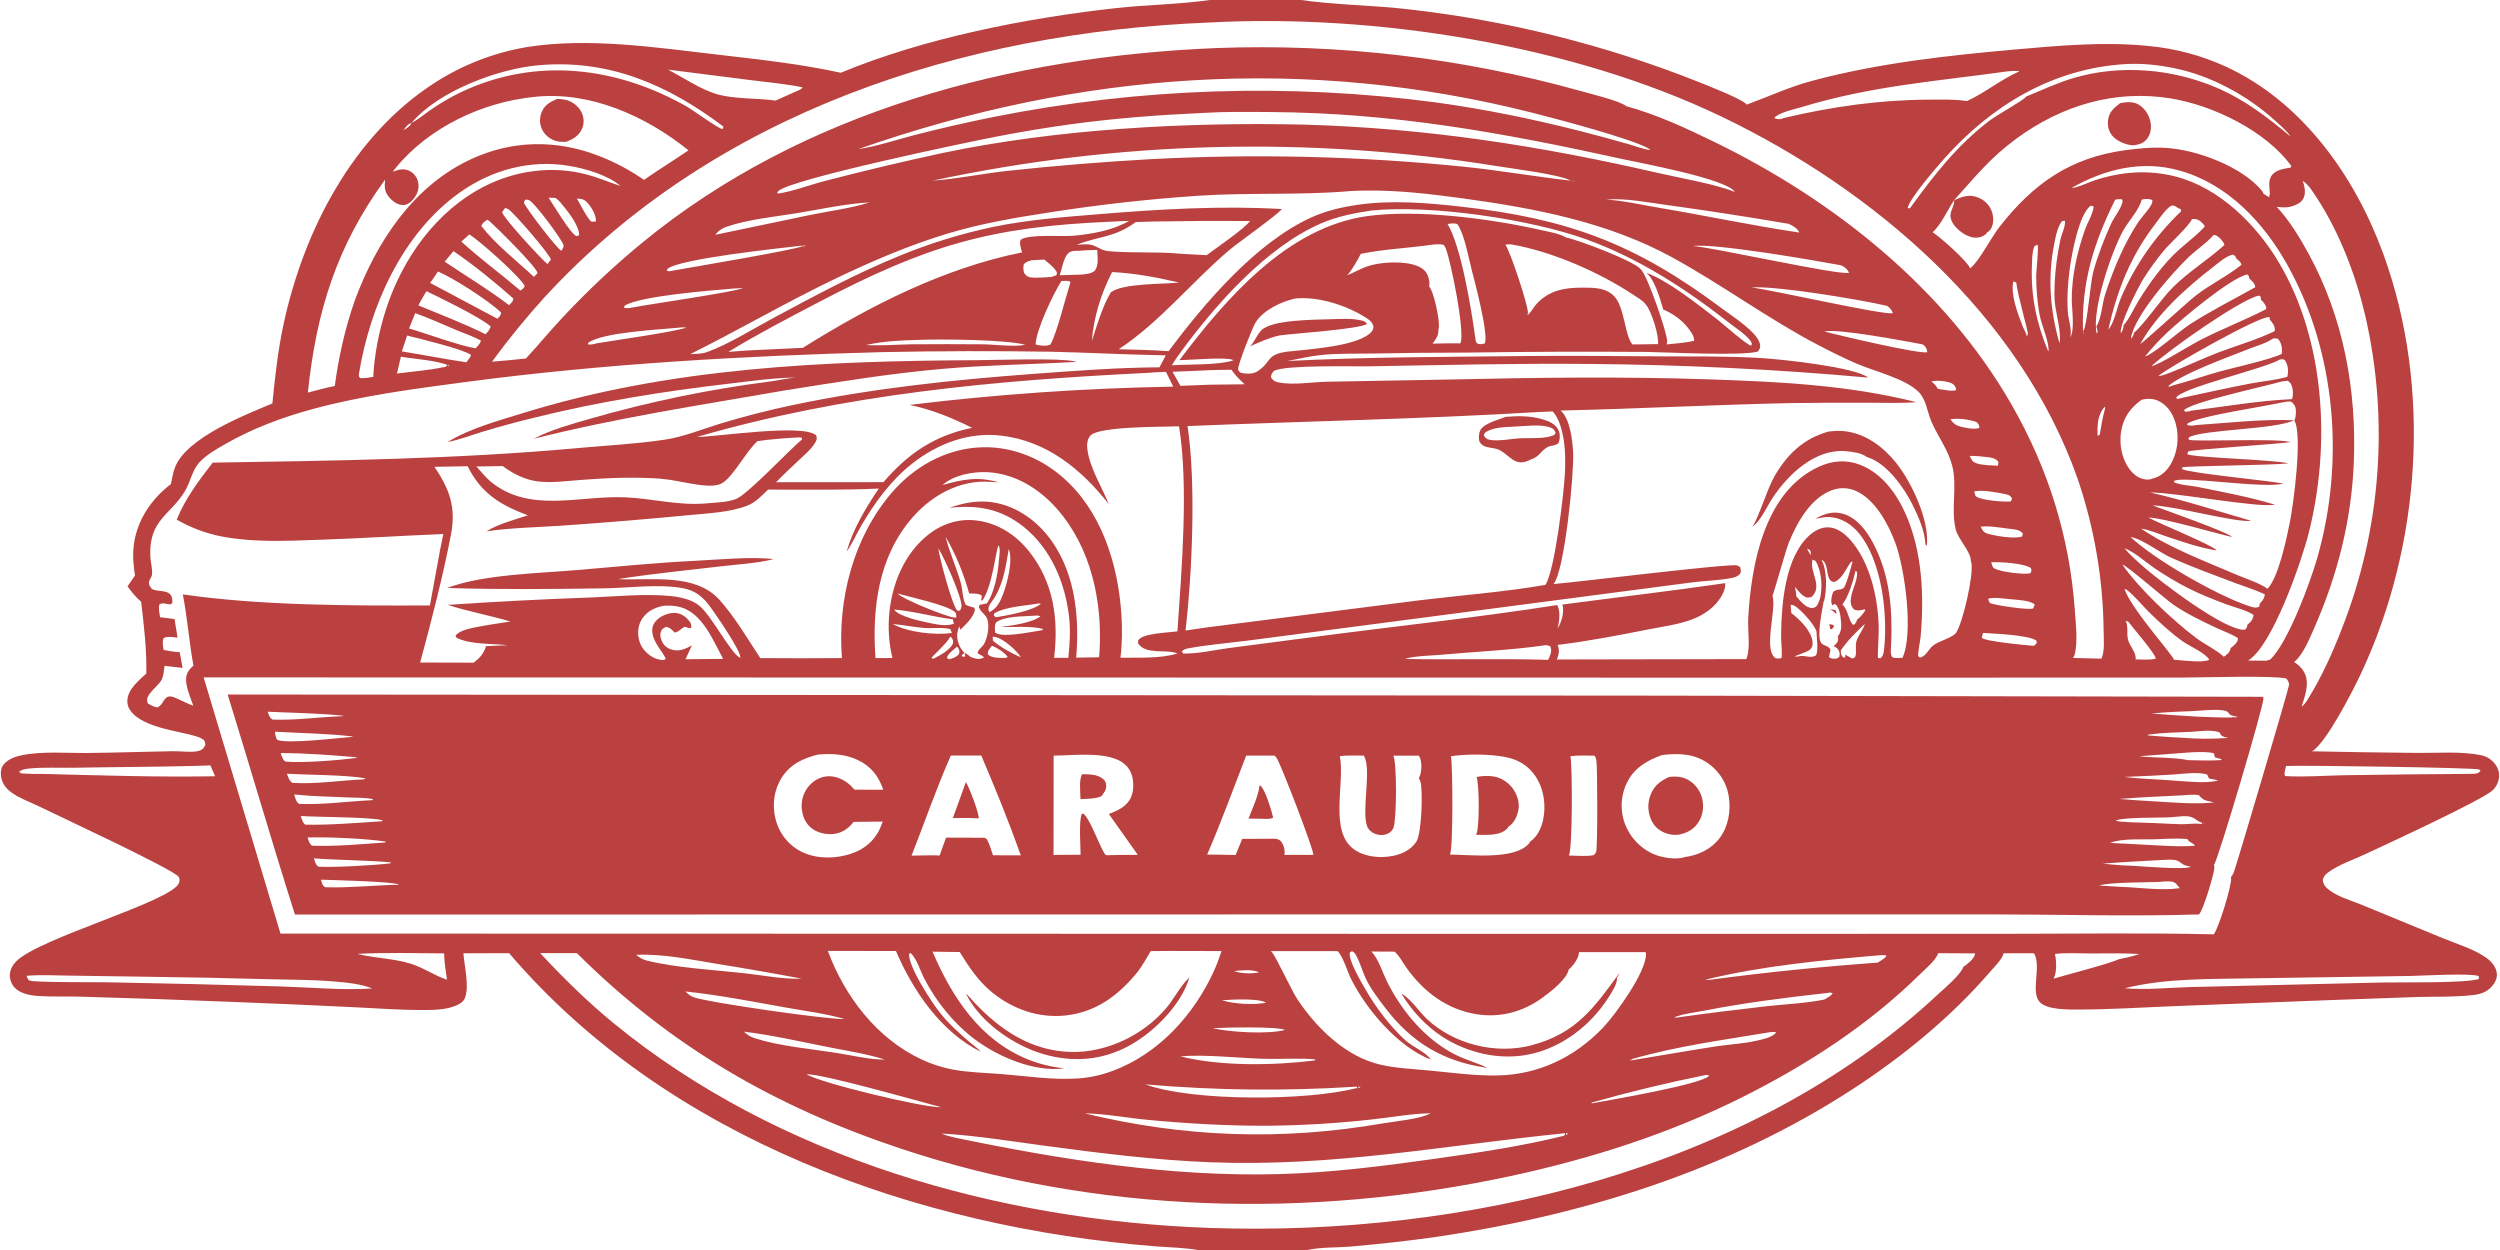 <?xml version="1.0" encoding="utf-8" ?>
<svg xmlns="http://www.w3.org/2000/svg" xmlns:xlink="http://www.w3.org/1999/xlink" width="1024" height="512">
	<path fill="#BB4040" transform="scale(0.5 0.5)" d="M991.102 0L1065.73 0C1093.83 4.055 1125.52 4.275 1154.56 7.698Q1169.73 9.426 1184.84 11.653Q1199.94 13.88 1214.97 16.604Q1229.99 19.329 1244.91 22.548Q1259.84 25.766 1274.65 29.476Q1289.46 33.185 1304.14 37.382Q1318.82 41.578 1333.36 46.257Q1347.89 50.935 1362.26 56.091Q1376.64 61.247 1390.83 66.874C1397.68 69.646 1426.94 80.982 1430.54 85.332C1430.65 85.457 1430.72 85.605 1430.81 85.741C1448.66 79.21 1465.52 71.308 1484 66.336C1538.14 51.77 1595.06 45.479 1650.78 40.547C1687.01 37.342 1724.26 33.933 1760.56 37.715Q1764.65 38.101 1768.73 38.659Q1772.8 39.218 1776.85 39.948Q1780.9 40.678 1784.91 41.578Q1788.92 42.479 1792.89 43.548Q1796.86 44.617 1800.78 45.852Q1804.71 47.088 1808.57 48.488Q1812.44 49.889 1816.24 51.451Q1820.05 53.013 1823.78 54.734C1886.5 83.832 1929.39 144.739 1952.48 208.219C1992.17 317.379 1983.3 446.511 1934.39 551.193C1927.8 565.303 1905.65 608.766 1894.04 615.464Q1937.14 616.384 1980.24 616.782C1996.84 616.942 2016.13 615.32 2032.33 618.629Q2033.08 618.778 2033.81 618.986Q2034.54 619.193 2035.26 619.458Q2035.98 619.722 2036.67 620.042Q2037.36 620.362 2038.02 620.735Q2038.69 621.108 2039.32 621.532Q2039.96 621.956 2040.56 622.429Q2041.15 622.901 2041.71 623.42Q2042.27 623.938 2042.79 624.498C2045.71 627.633 2047.51 631.68 2047.26 636.004C2047.02 640.243 2044.96 644.777 2041.77 647.612C2032.44 655.875 1953.98 692.093 1937.11 699.952C1927.51 704.423 1915.75 708.351 1907.24 714.65C1904.94 716.349 1903.66 717.797 1902.83 720.583C1903.07 723.998 1904.43 726.055 1906.95 728.218C1914.08 734.321 1925.97 737.66 1934.71 741.223L2000.9 768.456C2012.43 773.24 2026.94 777.536 2036.98 784.772C2041.14 787.773 2045 792.317 2045.42 797.643C2045.75 801.837 2043.66 805.684 2040.83 808.629C2036.88 812.738 2031.99 814.408 2026.45 815.092C2011.58 816.926 1995.86 816.308 1980.86 816.721L1904.55 819.438L1777.83 824.368C1753.34 825.353 1728.64 826.962 1704.12 827.016C1695.6 827.035 1677.27 827.527 1671 820.98C1663.13 812.75 1672.6 791.403 1666.27 780.929L1641.36 780.942C1640.34 785.72 1633.56 792.3 1630.2 796.2C1598.17 833.375 1558.32 865.857 1517.25 892.518C1413.91 959.606 1295.17 996.039 1173.95 1013.66Q1140.28 1018.26 1106.42 1021.19C1095.09 1022.13 1081.94 1021.57 1070.95 1024L981.24 1024C970.114 1022.03 958.393 1021.94 947.102 1021.05C751.925 1005.6 547.221 933.37 417.111 780.879L379.641 780.898C380.282 791.392 384.714 807.786 380.85 817.541C379.554 820.814 376.54 822.534 373.431 823.847C364.873 827.462 353.577 827.431 344.431 827.412C326.659 827.376 308.707 825.978 290.949 825.153Q241.235 822.717 191.499 820.804Q129.731 818.294 67.937 816.532C55.731 816.096 43.38 816.691 31.216 815.916C26.777 815.632 22.165 814.89 18.058 813.123C14.079 811.411 10.726 808.65 9.139 804.527C6.643 798.049 8.619 792.298 13.332 787.511C32.201 768.344 140.765 738.447 146.524 723.46C147.182 721.749 147.411 720.052 146.404 718.363C142.96 712.588 46.901 667.925 32.129 660.675C24.92 657.137 16.853 654.358 10.239 649.813C6.582 647.3 3.448 644.213 1.862 639.987C0.617 636.669 0.082 631.323 1.786 628.092C4.709 622.551 11.746 619.997 17.486 618.765C34.138 615.189 54.685 617.029 71.852 616.842C95.092 616.587 118.307 615.819 141.54 615.373C147.651 615.256 158.619 616.881 163.945 614.775C166.619 613.718 167.195 612.352 168.279 609.919C167.902 608.149 167.94 606.919 166.377 605.773C157.873 599.534 122.163 598.855 108.462 584.163C105.792 581.3 104.113 577.78 104.322 573.812C104.81 564.501 113.596 557.621 119.84 551.775C120.312 532.351 117.9 512.295 115.639 493.014C111.21 489.159 107.898 485.042 104.474 480.321L110.586 471.445C109.223 462.853 108.508 454.375 109.71 445.721C112.479 425.783 124.208 408.584 140.03 396.543C140.94 392.09 141.705 387.124 143.347 382.888C152.797 358.512 200.4 340.086 223.135 330.499C225.326 308.585 227.698 286.765 232.364 265.215C248.892 188.872 288.946 110.922 356.176 67.789Q360.464 65.027 364.886 62.487Q369.308 59.946 373.854 57.633Q378.399 55.32 383.056 53.24Q387.713 51.161 392.47 49.321Q397.226 47.48 402.07 45.883Q406.914 44.287 411.832 42.938Q416.751 41.589 421.731 40.491Q426.712 39.394 431.742 38.55C482.234 30.474 537.779 38.972 588.276 44.8C621.699 48.657 655.883 52.429 688.78 59.593C757.359 31.113 840.76 14.784 914.381 6.625C939.743 3.814 965.955 3.615 991.102 0ZM337.011 100.838C334.211 101.481 332.144 104.246 330.608 106.577L329.852 107.211L328.707 108.314L327.739 109.257L326.713 110.257L325.673 111.209L325.137 111.833L325.673 111.209L326.713 110.257L327.739 109.257L328.707 108.314L329.852 107.211L330.608 106.577C333.073 105.212 335.912 103.534 337.011 100.838C342.142 98.179 347.08 93.972 351.839 90.673Q357.917 86.378 364.33 82.602Q370.743 78.826 377.447 75.595C438.783 46.385 505.312 54.584 563.11 87.588C567.135 89.886 588.878 105.604 591.846 105.752L592.653 103.725C547.282 69.504 498.755 48.223 440.855 53.472C407.581 56.489 358.833 74.747 337.011 100.838ZM703.213 122.132L702.005 122.757L703.213 122.132C718.23 119.916 733.387 114.792 748.066 110.935Q781.077 102.37 814.522 95.695Q825.663 93.474 836.847 91.483Q848.03 89.491 859.253 87.73Q870.475 85.968 881.731 84.437Q892.987 82.906 904.272 81.606Q915.558 80.306 926.867 79.238Q938.177 78.17 949.505 77.334Q960.834 76.498 972.178 75.895Q983.522 75.291 994.876 74.921Q1006.23 74.55 1017.59 74.413Q1028.95 74.275 1040.31 74.37Q1051.67 74.466 1063.02 74.794Q1074.38 75.123 1085.72 75.684Q1097.07 76.245 1108.4 77.039Q1119.73 77.833 1131.05 78.859Q1142.36 79.885 1153.65 81.143Q1164.94 82.401 1176.2 83.891C1216.24 89.419 1255.23 97.381 1294.39 107.339Q1314.44 112.452 1334.33 118.164C1339.8 119.688 1346.31 122.303 1351.89 122.926L1353.65 123.809L1351.89 122.926C1351.5 122.445 1351.23 122.067 1350.68 121.751C1336.7 113.584 1274.6 97.267 1256.35 92.624C1069.63 45.127 884.371 58.63 703.213 122.132ZM764.145 147.971L763.005 148.742L764.145 147.971C784.171 146.548 804.214 142.369 824.194 140.087Q883.198 133.706 942.453 130.401Q974.373 128.704 1006.33 128.232Q1038.3 127.76 1070.25 128.515Q1102.21 129.27 1134.11 131.25Q1166.02 133.23 1197.82 136.432C1227.6 139.414 1256.98 144.654 1286.66 147.972L1290.31 148.835C1289.17 148.229 1287.92 148.167 1286.66 147.972C1278.25 142.971 1238.32 138.049 1225.52 135.963Q1211.2 133.663 1196.82 131.695Q1182.45 129.728 1168.04 128.093Q1153.62 126.459 1139.18 125.158Q1124.73 123.858 1110.25 122.893Q1095.78 121.927 1081.29 121.297Q1066.8 120.667 1052.29 120.373Q1037.79 120.079 1023.28 120.12Q1008.78 120.162 994.275 120.539Q979.773 120.917 965.285 121.63Q950.796 122.343 936.327 123.391Q921.859 124.44 907.419 125.823Q892.979 127.206 878.574 128.923Q864.17 130.64 849.809 132.69Q835.448 134.74 821.139 137.122Q806.83 139.504 792.579 142.216Q778.329 144.929 764.145 147.971ZM1885.86 147.147L1886.43 148.175C1887.92 152.562 1889.16 158.068 1886.98 162.448C1885.04 166.354 1880.62 168.145 1876.64 169.264C1872.9 170.317 1868.94 169.815 1865.12 169.45C1875.46 180.651 1883.84 194.353 1891.12 207.69C1919.83 260.259 1930.64 319.518 1928.23 378.998C1926.32 426.018 1915 470.658 1896.17 513.653C1892.38 522.306 1887.18 535.311 1880.15 541.68C1879.89 541.913 1879.63 542.138 1879.35 542.349C1884.09 545.294 1888.03 549.677 1889.29 555.236C1891.06 563.009 1887.73 571.489 1885.47 578.854L1884.82 579.995L1885.47 578.854C1888.03 577.189 1889.57 574.382 1891.15 571.844C1902.31 553.886 1911.34 533.532 1918.93 513.796Q1920.4 510.027 1921.8 506.231Q1923.2 502.435 1924.53 498.614Q1925.86 494.792 1927.12 490.947Q1928.37 487.102 1929.56 483.233Q1930.74 479.365 1931.86 475.476Q1932.97 471.586 1934.01 467.677Q1935.05 463.767 1936.02 459.839Q1936.99 455.91 1937.88 451.965Q1938.78 448.019 1939.6 444.058Q1940.42 440.096 1941.17 436.12Q1941.91 432.144 1942.59 428.154Q1943.26 424.165 1943.86 420.164Q1944.46 416.162 1944.98 412.151Q1945.51 408.139 1945.96 404.118Q1946.4 400.097 1946.78 396.069Q1947.15 392.04 1947.45 388.006Q1947.75 383.971 1947.98 379.931Q1948.2 375.892 1948.35 371.849Q1948.5 367.806 1948.57 363.761Q1948.64 359.716 1948.64 355.67Q1948.64 351.624 1948.56 347.579Q1948.49 343.534 1948.33 339.491Q1948.18 335.448 1947.95 331.409Q1947.73 327.369 1947.42 323.335Q1947.12 319.3 1946.74 315.272Q1946.37 311.244 1945.91 307.224Q1945.46 303.203 1944.93 299.192Q1944.41 295.181 1943.8 291.18Q1943.2 287.179 1942.52 283.191Q1941.85 279.202 1941.1 275.226Q1940.35 271.251 1939.52 267.29Q1938.7 263.329 1937.8 259.384C1930.03 225.977 1916.94 191.363 1898.21 162.51C1895.2 157.871 1891.14 151.114 1886.43 148.175L1885.86 147.147ZM305.77 308.725C306.711 290.165 310.491 271.095 316.204 253.43C329.628 211.925 357.347 172.733 396.854 152.657C422.55 139.6 452.326 135.536 480.319 142.868C489.942 145.388 498.952 149.32 508.378 152.386L509.285 153.134L511.458 154.292L511.995 154.748L511.458 154.292L509.285 153.134L508.378 152.386C497.816 143.39 479.844 138.175 466.408 135.908C434.202 130.476 402.363 139.226 376.04 158.142C329.363 191.685 303.023 250.976 294.037 306.276C293.863 308.238 293.814 308.151 295.008 309.712C298.682 310.004 302.157 309.33 305.77 308.725ZM1696.95 154.002L1695.44 155.001L1693.48 156.097L1692.57 156.932L1690.48 158.078L1689.68 158.792L1690.48 158.078L1692.57 156.932L1693.48 156.097L1695.44 155.001L1696.95 154.002C1702.43 153.639 1709.92 149.755 1715.25 147.968C1737.09 140.64 1759.42 138.812 1781.97 144.547C1818.04 153.716 1848.27 183.83 1866.79 214.915C1905.07 279.167 1909.4 365.783 1891.14 437.246C1885.25 460.31 1861.46 529.362 1841.64 541.111L1856.64 541.255L1859.89 540.231C1874.41 526.22 1892.48 477.369 1898.35 456.876C1920.78 378.574 1913.86 289.027 1874.02 217.386C1854.56 182.384 1824.98 150.753 1785.38 139.689C1754.45 131.045 1724.23 138.535 1696.95 154.002ZM1687.47 159.901L1686.64 160.764L1687.47 159.901L1688.37 159.239L1687.47 159.901ZM1684.47 162.064L1683.58 162.943L1682.64 163.744L1683.58 162.943L1684.47 162.064L1685.35 161.248L1684.47 162.064ZM1600.79 164.007C1595.61 171.724 1590.03 184.335 1583.18 190.276C1589.16 193.925 1611.75 213.984 1613.93 219.829C1614.09 219.698 1614.26 219.572 1614.43 219.436C1621.79 213.241 1631.05 194.712 1638 185.834C1665.86 150.214 1696.02 129.171 1740.91 123.048C1752.29 121.496 1763.61 120.424 1775.1 121.207C1799.96 122.901 1836.02 136.299 1852.48 155.713C1853.23 156.604 1853.89 157.379 1854.09 158.558L1858.68 161.537C1861.87 156.701 1852.36 142.148 1871 138.281Q1873.72 137.725 1876.47 137.281L1877.03 135.945C1855.91 106.919 1812.32 86.01 1777.6 80.514C1732.23 73.331 1688.88 86.448 1652.14 113.335C1629.99 129.546 1618.59 144.373 1600.79 164.007ZM712.322 165.82C692.864 166.842 672.61 171.341 653.367 174.533C634.47 177.667 612.864 179.58 594.824 185.909C591.626 187.031 589.25 188.6 586.985 191.121C586.341 191.836 586.449 191.717 585.977 192.351L665.387 175.749C680.689 172.65 697.508 170.55 712.322 165.82L714.087 165.435L712.322 165.82ZM1727.11 270.003L1726.43 271.995L1727.11 270.003C1732.25 264.335 1734.33 251.113 1737.56 243.797Q1739.7 238.825 1742.09 233.968Q1744.47 229.11 1747.1 224.378Q1749.73 219.646 1752.59 215.053Q1755.45 210.459 1758.54 206.015Q1761.63 201.571 1764.94 197.288Q1768.25 193.005 1771.77 188.893Q1775.29 184.782 1779.01 180.853Q1782.73 176.923 1786.65 173.186L1786.57 171.458L1783.76 170.095C1781.57 168.676 1781.29 168.25 1778.74 168.45C1773.66 171.716 1769.67 178.179 1766.01 182.924C1745.34 209.759 1734.53 237.22 1727.11 270.003ZM1689.06 181.169C1689.03 181.247 1689.02 181.332 1688.98 181.403C1688.57 182.1 1688.08 182.749 1687.68 183.453C1684.86 188.386 1683.82 194.834 1682.73 200.362C1677.33 227.843 1679.5 254.217 1687.06 281.003L1687.71 282.995L1687.06 281.003C1689.12 274.18 1684.06 255.756 1683.31 247.825C1682.81 242.52 1682.99 237.14 1683.2 231.824C1683.68 219.834 1685.45 208.112 1687.88 196.38C1688.77 192.088 1692.26 184.873 1691.63 180.879L1689.06 181.169ZM1753.2 281.914L1752.59 283.001L1751.83 283.995L1752.59 283.001L1753.2 281.914C1754.98 281.263 1791.28 248.087 1798.24 242.557C1810.23 233.032 1824.4 226.503 1836.19 216.908C1835.61 214.372 1834 213.567 1832.09 211.892C1831.34 209.851 1831.12 209.79 1829.43 208.608C1828.94 208.687 1828.81 208.697 1828.28 208.836C1823.24 210.137 1817.3 215.381 1813.19 218.555C1790.84 235.82 1767.1 257.143 1753.2 281.914ZM1666.59 201.754C1666.52 201.921 1666.45 202.086 1666.38 202.255C1664.66 206.693 1664.74 212.428 1664.55 217.174C1663.53 242.172 1668.28 265.016 1677.98 288.003L1678.73 289.995L1677.98 288.003C1679.38 282.136 1672.49 266.006 1671.1 259.083C1668.97 248.454 1668.07 236.734 1668.04 225.904C1668.03 221.56 1670.32 202.931 1669.15 200.377L1666.59 201.754ZM1757.25 292.001L1756.64 292.986L1755.76 293.869L1756.64 292.986L1757.25 292.001C1763.7 290.409 1785.67 271.083 1793.39 266.053C1810.79 254.726 1829.43 245.463 1847.52 235.313C1847.52 235.214 1847.53 235.114 1847.51 235.017C1847.02 231.917 1844.73 230.065 1842.56 228.054C1842.42 226.148 1842.35 226.204 1840.99 224.833C1827.75 227.327 1786.9 261.572 1775.55 272.24C1768.96 278.432 1762.96 284.995 1757.25 292.001ZM1762.42 299.97L1761.56 300.919L1760.64 301.758L1761.56 300.919L1762.42 299.97C1768.39 299.049 1793.33 283.348 1800.61 279.524C1818.86 269.938 1838.17 262.71 1856.41 253.252C1856.43 252.922 1856.5 252.591 1856.46 252.262C1856.21 249.648 1854.02 247.311 1852.23 245.626L1851.87 242.954L1850.54 242.131C1835.32 245.207 1775.74 287.359 1762.42 299.97ZM1768.05 308L1766.49 309.021L1765.76 309.762L1766.49 309.021L1768.05 308C1770.71 307.917 1773.16 307.03 1775.62 306.101C1789.56 300.844 1803 294.225 1816.92 288.885C1832.14 283.047 1848.77 278.453 1863.35 271.269C1863.46 270.73 1863.57 270.424 1863.56 269.894C1863.54 266.876 1861.48 264.076 1859.51 261.998L1859.34 259.945C1859.04 259.907 1858.74 259.857 1858.45 259.83C1850.36 259.121 1778.15 299.881 1768.05 308ZM1724.39 333.096C1718.16 339.664 1718.09 348.49 1718.31 357.011L1720.08 356.233C1721.32 349.097 1722.38 342.143 1724.33 335.158C1724.53 334.44 1724.49 333.822 1724.39 333.096L1725.24 332.15L1724.39 333.096ZM772.103 397.351L771.146 397.899L772.103 397.351C788.608 392.706 801.035 390.132 817.998 395.132C812.714 394.918 807.376 394.289 802.088 394.686C780.309 396.322 761.274 408.056 747.164 424.333C719.497 456.249 714.297 498.518 717.201 539.08L731.092 539.051C728.15 527.44 727.371 514.273 728.51 502.361C730.819 478.193 740.619 454.13 759.82 438.499C771.085 429.328 784.926 424.691 799.471 426.321C817.054 428.291 832.259 438.08 843.102 451.8C863.301 477.356 867.237 507.373 863.55 538.859L875.166 538.905C876.423 526.883 877.072 516.067 875.644 504.048C872.284 476.7 860.591 449.214 838.674 431.662C820.188 416.858 800.874 413.395 777.778 416.016C787.905 412.424 798.068 410.221 808.875 411.022C827.48 412.4 844.511 422.645 856.446 436.676C880.387 464.823 884.591 503.321 881.616 538.751L900.328 538.424Q900.539 536.675 900.66 534.917C903.388 493.053 893.871 448.301 865.377 416.301C850.814 399.947 831.309 388.06 809.072 386.825C797.074 386.159 781.224 389.142 772.103 397.351ZM1762.63 413.255L1763.54 414.09C1771.93 417.242 1826.11 436.337 1828.58 439.93C1813.3 436.46 1772.1 424.159 1760.09 424.029L1758.43 423.166L1760.09 424.029C1768.21 428.643 1813.3 446.889 1815.88 450.893C1802.12 448.895 1786.8 443.496 1773.6 439.059C1767.27 436.929 1760.61 434.016 1753.99 433.049L1752.55 432.101L1753.99 433.049C1777.24 448.931 1805.73 459.395 1831.52 470.547C1839.74 474.103 1850.34 477.263 1857.62 482.317C1866.74 472.47 1873.26 440.862 1876 427.043C1878.8 412.927 1886.59 355.015 1879.35 344.216C1864.63 351.905 1804.16 351.772 1793.1 358.312L1792.94 360.167C1796.06 362.163 1862.46 358.911 1875.67 361.933C1875.94 361.994 1876.21 362.062 1876.48 362.126C1865.4 363.884 1796.08 368.151 1792.53 369.867L1791.84 372C1795.49 374.881 1862.39 376.471 1874.8 379.589C1861.25 381.187 1790.14 381.643 1787.65 382.878L1787.64 384.346C1794.74 387.747 1856.12 393.407 1870.48 396.147C1855.27 400.6 1786.96 389.553 1781 394.016L1780.99 395.106C1787.07 397.626 1794.12 397.602 1800.53 398.92C1821.36 403.196 1843.21 407.195 1863.53 413.405C1851.64 416.401 1781.77 403.325 1761.32 403.425C1789.28 409.783 1816.57 418.645 1844.09 426.622C1833.24 428.554 1781.11 414.409 1764.35 414.099L1763.54 414.09L1762.63 413.255ZM1487.08 424.994C1494.31 420.887 1501.45 418.479 1509.77 420.887C1521.29 424.22 1529.09 434.807 1534.48 444.94C1548.04 470.447 1550.44 499.084 1549.27 527.386C1549.16 529.902 1548.05 537.57 1550.67 538.584C1552.74 539.387 1556.28 538.909 1558.53 538.857C1567.73 518.834 1560.48 465.842 1552.65 444.756C1546.91 429.3 1536.34 409.451 1520.61 402.29C1513.98 399.269 1506.71 399.142 1499.95 401.853C1482.7 408.768 1472.04 428.319 1465.37 444.551C1463.14 449.978 1452.7 487.289 1452.01 488.027C1452.07 488.223 1452.14 488.417 1452.19 488.616C1455.26 499.754 1444.25 532.407 1454.53 539.188C1456.92 539.56 1457.44 539.809 1459.58 538.778C1459.92 532.239 1459 525.827 1459.09 519.301C1459.45 494.405 1462.3 456.974 1481.94 438.88C1486.3 434.865 1491.95 431.684 1498.05 432.001C1505.49 432.387 1511.9 437.704 1516.53 443.137C1531.74 460.999 1538.08 488.456 1538.97 511.366C1539.35 521.176 1537.77 538.35 1538.54 538.874C1539.1 539.253 1539.87 539.138 1540.54 539.269C1543.06 537.164 1543.27 533.769 1543.57 530.682C1546.39 502.238 1541.48 459.462 1522.81 436.8C1516.88 429.607 1508.67 424.351 1499.22 423.588C1495.21 423.265 1491.02 424.308 1487.08 424.994ZM1744.74 439.096L1745.44 439.937C1764.8 458.432 1816.67 488.068 1842.32 496.476C1845.31 497.458 1847.9 498.458 1850.8 496.981L1851.18 494.373C1853.44 492.441 1855.08 489.852 1855.35 486.879C1847.47 483.166 1838.78 480.51 1830.6 477.443C1813.36 470.979 1795.99 464.531 1779.14 457.134C1769.69 452.989 1754.98 441.447 1745.44 439.937L1744.74 439.096ZM1738.69 447.221L1739.33 448.068L1740.28 449.068C1745.12 454.844 1751.31 460.268 1757.02 465.217C1770.39 476.815 1822.97 517.039 1838.93 515.899C1840.75 514.323 1840.69 513.803 1841.24 511.411C1841.77 511.076 1842.04 510.937 1842.49 510.552C1844.57 508.785 1845.93 506.444 1846.13 503.725C1840.37 499.807 1830.65 497.597 1824 495.112C1813.13 491.051 1802.21 486.802 1791.89 481.488C1782.63 476.72 1773.48 471.26 1764.87 465.395C1757.32 460.255 1748.75 452.264 1740.28 449.068L1739.33 448.068L1738.69 447.221ZM768.25 448.038L768.635 449.176C769.699 457.217 779.878 495.674 784.265 500.366L786.423 500.128C786.943 499.192 787.466 498.189 787.633 497.117C788.673 490.446 772.93 455.389 768.635 449.176L768.25 448.038ZM693.577 451.861C698.689 433.593 709.306 415.884 719.903 400.229C689.743 401.63 659.335 401.017 629.138 401.099C624.122 405.967 619.076 411.464 612.457 414.11C597.684 420.016 578.079 420.567 562.341 422.192Q511.002 427.12 459.548 430.656C439.353 432.014 418.536 432.358 398.509 435.234C408.516 429.111 421.273 425.865 432.399 422.145C409.869 413.702 394.041 404.08 383.118 381.943L355.898 382.427C368.237 400.586 373.692 415.51 369.471 437.697C363.025 471.587 353.235 509.319 344.179 542.732L388.057 542.857C393.531 538.504 395.922 535.867 398.218 529.303L415.888 528.53C403.263 527.118 385.378 528.183 374.006 522.457L373.137 520.873C375.846 516.781 383.927 515.023 388.605 514.063C398.357 512.061 408.336 510.707 418.168 509.152C401.209 504.087 383.614 500.984 366.804 495.518Q425.553 491.53 484.4 489.437C505.7 488.578 528.615 486.164 549.808 488.314C557.302 489.075 566.943 491.287 572.821 496.133C583.338 504.803 598.986 535.98 606.494 538.975C607.36 533.607 586.736 503.941 582.447 497.963C576.03 489.02 569.754 483.555 558.581 481.682C538.331 478.288 515.38 481.664 494.838 481.966C451.908 482.599 409.144 483.001 366.22 481.689C395.898 470.433 441.717 469.677 473.973 466.894C505.809 464.147 537.682 460.971 569.601 459.407C587.231 458.515 616.581 455.811 633.673 458.056C620.242 461.456 605.316 462.198 591.536 463.813C563.091 467.147 534.423 469.993 506.122 474.402C532.927 475.775 569.257 469.123 589.305 491.313C602.036 505.403 612.352 523.243 622.825 539.124Q656.256 539.406 689.686 539.099C686.031 491.216 698.898 440.483 730.572 403.572C748.241 382.98 773.127 368.643 800.407 366.612C826.262 364.687 851.095 374.051 870.532 390.952C902.2 418.487 915.84 461.926 918.588 502.613C919.395 514.556 919.351 526.924 917.89 538.822C932.787 538.56 950.189 539.713 964.581 535.344C955.518 531.473 938.718 536.744 932.418 527.161C932.323 525.801 931.963 525.011 932.906 523.922C937.486 518.634 957.201 518.32 964.548 517.172C967.951 467.362 973.824 397.876 965.858 349.249C953.269 349.804 899.674 349.011 893.066 357.014C890.315 360.346 890.312 365.076 890.911 369.124C893.089 383.858 902.782 399.201 908.341 413.014C885.942 384.49 857.827 361.438 820.621 356.923C793.593 353.644 768.076 363.345 747.031 379.954C729.958 393.429 716.208 412.178 705.402 430.893C701.475 437.694 698.072 445.479 693.577 451.861ZM1480.22 449.296C1481.12 451.194 1482.36 453.024 1483.42 454.838L1484.24 455.852L1483.42 454.838C1483.58 453.304 1483.27 452.179 1482.87 450.725L1480.22 449.296ZM1528.43 510.086L1527.68 511.114C1520.99 517.375 1512.97 525.191 1508 532.868C1508.02 535.68 1508.06 536.03 1509.64 538.336L1511.58 538.73L1511.65 536.333Q1514.5 537.835 1517.3 539.439C1518.48 539.012 1519.37 539.053 1519.88 537.812C1521.13 534.798 1519.61 529.219 1520.81 525.247C1522.33 520.198 1526.45 515.722 1527.68 511.114L1528.43 510.086L1529.26 509.156L1528.43 510.086ZM785.924 513.058C783.641 518.042 783.571 522.793 785.553 527.933C786.571 530.57 788.183 532.87 790.083 534.943L787.753 536.741L788.557 538.058L790.729 537.75C790.541 536.826 790.421 535.823 790.083 534.943C792.709 535.578 793.619 537.657 796.334 538.644C800.097 540.011 802.418 540.361 806.196 538.582C804.762 537.167 803.407 536.44 801.605 535.605L800.918 535.293C800.566 532.707 804.501 530.156 805.964 527.806C809.1 522.772 811.234 511.113 808.083 505.677C806.192 502.415 802.732 500.711 801.833 496.843L802.767 495.414Q805.606 494.841 808.457 494.328C814.532 485.696 817.419 470.221 818.247 459.662C818.512 456.285 819.93 448.985 817.836 446.525L818.452 445.444L818.863 446.346C818.557 446.525 818.134 446.583 817.944 446.882C815.859 450.159 813.01 480.552 804.694 492.058L803.778 491.786C804.055 490.528 804.167 489.253 804.304 487.974C801.699 485.885 797.237 486.294 793.978 486.176C789.297 469.732 783.23 454.568 774.654 439.754C777.761 452.429 783.501 464.707 787.041 477.367C788.612 482.982 788.47 490.582 791.149 495.548C793.499 496.554 795.709 497.244 798.185 497.856L798.669 499.959C796.589 506.763 791.548 511.131 786.594 515.926L785.924 513.058L786.773 511.005L785.924 513.058ZM803.414 861.563C770.878 845.489 747.762 811.447 733.976 779.07L678.172 778.988C692.057 816.385 718.499 851.123 755.443 868.115Q761.381 870.866 767.61 872.876Q773.838 874.886 780.265 876.124C793.56 878.667 807.853 878.836 821.353 879.952C841.557 881.622 862.801 884.832 883.055 883.461Q886.703 883.214 890.324 882.7Q893.944 882.185 897.517 881.406Q901.09 880.627 904.596 879.588Q908.102 878.548 911.522 877.254C949.027 863.327 978.078 831.471 994.401 795.528C996.833 790.174 998.862 784.724 1000.68 779.133C981.352 779.123 961.999 778.886 942.677 779.141C939.358 784.751 936.159 790.468 932.298 795.728C916.763 814.976 898.354 829.09 873.051 831.859C851.215 834.248 829.955 826.88 812.984 813.163C801.56 803.93 793.824 792.304 786.235 779.9L763.934 779.612C780.042 817.135 802.865 852.085 842.29 867.95C851.764 871.763 861.616 874.054 871.75 875.203C847.242 878.546 817.018 865.497 797.918 850.943C781.026 838.071 766.762 820.323 757.072 801.463C753.835 795.162 751.169 785.668 746.073 780.772L744.804 781.176C743.568 791.07 762.998 820.673 769.52 829.006C776.537 837.971 784.966 845.629 793.531 853.074C796.621 855.76 800.808 858.459 803.414 861.563ZM1172.09 868.005C1145.15 857.519 1119.59 827.311 1106.87 802.123C1103.92 796.273 1100.24 783.369 1095.75 779.189L1041.03 779.162C1041.22 779.324 1041.41 779.482 1041.59 779.648C1045.02 782.757 1057.68 810.983 1063.08 819.018C1078.93 842.579 1102.65 865.808 1131.2 872.264C1144.38 875.244 1158.75 875.754 1172.21 877.09C1190.41 878.896 1209.03 881.381 1227.33 880.992C1260.68 880.284 1290.32 865.828 1313.23 841.842C1323.14 831.461 1349.18 795.572 1348.36 781.277C1348.33 780.742 1348.24 780.527 1348.1 779.976L1293.52 780C1293.52 784.292 1289.45 790.065 1286.47 793.034C1286.02 793.482 1285.6 793.776 1285.08 794.128C1283.84 802.082 1269.7 812.864 1263.51 817.365C1247.69 828.868 1229.06 833.957 1209.62 830.852C1185.28 826.966 1166.35 812.559 1152.25 792.922C1149.44 789.011 1146.11 782.497 1142.39 779.587L1123.31 779.489C1128.95 784.678 1132.79 797.182 1136.29 804.194C1148.48 828.628 1168.19 852.205 1193.05 864.382C1201.37 868.462 1210.35 870.845 1218.6 874.804C1182.49 869.813 1156.28 854.084 1134.23 824.928C1128.66 817.566 1122.41 809.453 1118.58 801.029C1115.91 795.15 1114.09 788.313 1110.96 782.737C1110.07 781.143 1109.31 779.926 1107.55 779.228L1105.86 780.169C1104.17 786.298 1115.19 804.505 1118.48 810.295C1126.93 825.167 1138.8 840.886 1151.54 852.46C1156.9 857.328 1168.53 862.193 1172.09 868.005ZM888.005 911.256L888.537 912.051C970.3 931.853 1050.12 934.605 1132.99 920.254C1143.24 918.479 1163.32 916.812 1172.03 911.999L1173.72 911.257L1172.03 911.999C1156.36 912.176 1139.79 915.383 1124.14 917.02Q1081.03 921.868 1037.64 922.211C1004.66 922.323 972.27 920.42 939.435 917.301C922.612 915.703 905.385 912.357 888.537 912.051L888.005 911.256ZM990.89 18.436C789.266 26.536 586.439 91.392 446.562 242.99Q423.387 268.497 403.028 296.305Q416.962 295.214 430.855 293.678C441.02 282.647 450.582 271.084 460.821 260.122Q476.169 243.696 492.562 228.312Q508.955 212.928 526.322 198.653C657.992 90.662 828.802 46.302 996.145 39.372Q1005.59 39.015 1015.03 38.842Q1024.48 38.668 1033.93 38.678Q1043.38 38.688 1052.83 38.881Q1062.27 39.074 1071.72 39.45Q1081.16 39.826 1090.59 40.385Q1100.02 40.944 1109.44 41.687Q1118.86 42.428 1128.27 43.353Q1137.67 44.278 1147.05 45.384Q1156.44 46.491 1165.8 47.779Q1175.16 49.068 1184.49 50.538Q1193.83 52.008 1203.13 53.658Q1212.43 55.309 1221.7 57.139Q1230.97 58.97 1240.21 60.98Q1249.44 62.99 1258.63 65.179Q1267.82 67.368 1276.97 69.734Q1286.12 72.101 1295.22 74.644C1303.28 76.969 1326.28 82.448 1331.87 86.706C1331.98 86.787 1332.07 86.888 1332.17 86.979C1357.25 93.765 1382.13 105.396 1405.41 116.772C1502.59 164.262 1593.34 236.405 1647.76 331.251C1677.9 383.771 1695.45 439.67 1699.72 500.133C1700.5 511.091 1702.24 525.345 1699.64 535.957C1699.37 537.05 1698.83 538.045 1698.2 538.967L1721.47 539.583C1724.35 533.588 1723.37 523.414 1723.28 516.652Q1723.2 508.731 1722.81 500.82Q1722.41 492.909 1721.7 485.02Q1720.99 477.131 1719.97 469.276Q1718.95 461.422 1717.61 453.614Q1716.28 445.806 1714.63 438.058Q1712.99 430.309 1711.04 422.633Q1709.09 414.956 1706.83 407.363Q1704.58 399.769 1702.02 392.272C1654.87 258.021 1535.45 155.547 1410.09 95.428C1287.44 36.609 1126.28 11.187 990.89 18.436ZM1741.25 52.5C1681.54 56.089 1631.37 86.358 1592.19 130.544C1586.43 137.044 1563.32 163.783 1562.83 170.503L1564.6 170.62C1584.27 143.588 1602.76 119.484 1629.67 98.947C1636.94 93.406 1656.13 83.277 1660.18 78.939C1672.93 73.796 1685.28 67.867 1698.51 63.959C1736.62 52.698 1778.84 56.171 1815.24 71.579C1838.71 81.517 1857.07 95.711 1876.42 111.843C1873.38 107.211 1868.15 102.771 1864.04 99.055C1841.17 78.352 1811.79 62.185 1781.44 55.912C1768.52 53.241 1754.45 51.678 1741.25 52.5ZM547.16 57.03C559.807 63.456 573.892 73.334 587.369 77.169C602.331 81.426 619.858 80.13 635.347 82.414L650.291 75.694C652.339 74.767 656.464 73.522 657.539 71.549C643.25 68.667 628.542 67.322 614.08 65.524L547.16 57.03ZM1644.24 58.499C1585.07 66.772 1533.92 70.183 1475.76 87.751C1469.47 89.651 1458.7 91.802 1453.81 96.121L1453.7 96.758C1456.01 97.78 1458.17 98.002 1460.56 96.967C1460.78 96.873 1460.99 96.765 1461.2 96.663C1500.97 87.331 1539.57 81.806 1580.48 81.629C1590.54 81.586 1601.33 81.219 1611.27 82.804C1626.02 76.14 1638.74 65.315 1653.74 58.697L1653.66 58.074C1650.53 58.152 1647.35 58.116 1644.24 58.499ZM437.542 79.397C395.245 83.682 351.204 104.272 324.019 137.741Q322.843 139.192 321.734 140.696C326.522 139.011 330.375 137.669 335.213 139.891C338.418 141.364 340.833 144.142 342.02 147.445C343.427 151.359 343.029 155.645 341.156 159.331C339.392 162.802 336.351 166.428 332.519 167.619C329.769 168.473 326.622 167.65 324.209 166.215C320.332 163.909 316.4 159.656 315.479 155.123C314.95 152.521 315.281 149.691 315.511 147.069C275.706 201.601 259.085 255.372 252.205 321.6C259.499 319.763 266.856 317.605 274.244 316.219C277.453 292.289 282.666 269.074 290.604 246.256C308.334 198.293 338.421 152.228 386.268 130.224C419.385 114.995 454.789 114.299 488.763 127.015Q493.908 128.938 498.922 131.18Q503.936 133.421 508.8 135.973Q513.664 138.524 518.358 141.376Q523.053 144.227 527.559 147.367C539.531 138.997 551.97 131.382 564.01 123.143C529.434 95.286 483.915 74.629 438.511 79.293L437.542 79.397ZM985.882 92.5C949.549 94.139 913.655 96.813 877.611 101.746Q846.622 105.99 815.923 111.976C794.099 116.173 645.435 147.093 637.355 156.815C637.143 157.07 636.957 157.345 636.759 157.61L637.138 158.624C650.041 156.727 663.426 151.389 676.153 148.144Q724.029 135.708 772.383 125.284C866.102 105.66 971.183 99.975 1066.75 102.045C1167.43 104.817 1260.53 119.184 1358.46 141.742C1376.44 145.884 1404.59 150.626 1421.24 157.222C1414.39 146.508 1344.9 133.78 1328.97 130.277C1230.65 108.645 1141.63 92.439 1040.55 91.78C1022.44 91.662 1003.95 91.376 985.882 92.5ZM1355.79 124.5L1357.4 124.5L1355.79 124.5ZM1106.47 156.489C1065.01 160.163 1023.06 157.553 981.429 160.369Q920.65 164.472 860.466 173.897C832.309 178.244 804.709 182.84 777.358 191.018C745.364 200.584 714.172 213.985 684.095 228.405C643.821 247.714 605.38 270.27 565.467 290.086C569.809 289.878 574.926 289.978 579.028 288.487C597.239 281.864 615.118 270.383 632.26 261.192C666.817 242.664 701.697 223.767 738.083 209.065Q756.43 201.579 775.374 195.767Q794.318 189.956 813.707 185.866C842.315 179.94 871.581 177.797 900.642 175.412C950.157 171.349 1000.36 168.352 1050.04 171.252C1047.4 175.365 1014.64 198.439 1007.21 204.721C976.209 230.932 950.414 263.718 916.453 286.11C930.04 286.513 943.714 286.655 957.265 287.707C986.913 248.158 1028.65 198.933 1074 178.224C1086.1 172.701 1099 169.69 1112.12 167.789C1139.69 163.794 1168.29 166.092 1195.86 169.156C1284.57 179.012 1339.73 199.561 1411.24 253.166C1419.08 259.046 1440.17 272.33 1441.85 282.219C1442.31 284.934 1441.5 285.958 1439.98 288.006C1426.16 291.808 1365.54 288.491 1348.06 288.284Q1274.55 287.765 1201.04 288.845Q1162.71 288.845 1124.39 289.62C1110.37 289.828 1096.03 289.393 1082.1 290.835C1072.6 291.819 1063.87 294.06 1054.56 295.736C1119.04 292.408 1183.6 292.403 1248.16 291.669C1285.37 291.246 1322.49 291.717 1359.7 291.928C1387.67 292.086 1415.69 291.621 1443.62 293.379C1459.9 294.404 1519.62 300.689 1530.4 309.323Q1473.27 304.177 1415.98 301.38Q1358.7 298.583 1301.34 298.14C1241.24 297.566 1181.26 299.108 1121.19 300.098C1107.22 300.328 1053.97 298.792 1043.74 303.761C1041.85 305.862 1041.6 306.265 1041.09 309.039C1042.84 311.73 1044.4 312.714 1047.6 313.333C1059.49 315.632 1074.93 312.965 1087.24 312.704L1188.75 310.87C1259.24 309.269 1329.45 308.388 1399.94 310.762C1457.39 312.697 1513.99 315.399 1569.97 329.441C1557.79 330.438 1545.37 329.952 1533.15 329.947Q1500.07 329.744 1466.99 330.217C1404.12 331.518 1341.29 334.925 1278.45 336.303C1286.22 343.119 1288.07 360.263 1288.69 370.149C1289.71 386.4 1281.86 467.487 1272.68 478.444C1290.23 477.135 1416.39 461.401 1423.05 463.21C1423.77 463.406 1424.75 464.139 1425.43 464.51C1426.23 466.885 1426.28 467.315 1425.73 469.751C1423.79 471.969 1421.85 472.816 1419.01 473.397C1408.15 475.622 1396.12 475.721 1385.02 477.242L1101.02 514.485L1020.79 524.955C1005.21 526.917 989.199 528.227 973.77 531.054C971.538 531.463 969.71 531.929 968.127 533.666L969.306 535.39C980.97 535.688 994.484 532.532 1006.15 530.954L1073.41 522.178C1140.7 513.246 1208.62 506.161 1275.66 495.656C1278.3 500.218 1277.56 508.102 1276.32 513.087C1276.16 513.702 1275.97 514.297 1275.75 514.892C1278.98 510.711 1280.99 502.859 1280.44 497.583C1280.35 496.678 1280.12 496.1 1279.76 495.27C1324.26 489.365 1368.9 484.186 1413.31 477.711C1413.69 483.602 1409.88 489.719 1406.14 494.046C1401.07 499.921 1394.12 504.295 1386.94 507.107C1375.53 511.576 1362 513.32 1349.98 515.687C1325.37 520.532 1300.86 525.296 1275.96 528.312C1277.5 531.692 1277.25 535.199 1275.99 538.647C1275.79 539.181 1275.58 539.712 1275.37 540.239L1430.54 539.94C1430.63 539.724 1430.73 539.51 1430.82 539.292C1434.11 531.076 1431.64 516.034 1432.13 506.902C1434.47 463.202 1445.14 402.797 1490.05 382.329C1501.17 377.261 1512.39 376.363 1523.88 380.786C1541.7 387.647 1553.99 404.711 1561.37 421.638C1574.85 452.534 1576.34 488.693 1573.34 521.888C1573.1 524.46 1570.84 535.665 1571.5 537.485C1571.7 538.056 1572.4 538.301 1572.85 538.709C1577.9 537.567 1579.49 532.291 1583.21 529.125C1588 525.038 1598.7 522.909 1602.33 518.531C1608.18 509.737 1616.85 471.02 1614.98 461.212C1614.85 460.523 1614.68 459.884 1614.46 459.222C1614.61 452.155 1604.16 441.673 1602.19 433.922C1597.91 417.045 1603.63 398.509 1599.22 381.404C1595.85 368.338 1587.46 357.523 1582.18 345.305C1578.77 337.422 1578.02 327.434 1571.78 321.118C1560.87 310.069 1535.67 304.268 1520.91 297.879C1510.02 293.165 1499.33 287.813 1488.82 282.319C1448.85 261.433 1410.28 232.956 1369.91 210.861C1317.11 181.961 1257.39 170.572 1198.33 162.521C1172.11 158.945 1145.66 155.77 1119.15 156.112C1114.93 156.166 1110.68 156.228 1106.47 156.489ZM449.401 161.904C453.34 167.83 467.573 191.911 472.341 193.461L474.345 192.724C474.986 185.135 464.078 171.636 459.155 165.855C457.891 164.371 456.618 163.189 454.969 162.121L449.401 161.904ZM472.599 162.671C476.104 168.596 479.566 176.462 484.189 181.46C485.732 181.714 486.586 181.754 488.1 181.37C488.656 177.227 485.3 171.141 482.759 167.916C480.397 164.919 478.788 163.247 474.889 162.843C474.126 162.764 473.364 162.718 472.599 162.671ZM1315.76 163.499C1330.09 164.359 1344.98 167.831 1359.15 170.219C1397.44 176.672 1435.62 184.84 1474.02 190.502C1472.88 187.492 1468.91 185.025 1466.05 183.728C1465.74 183.589 1465.43 183.463 1465.12 183.33Q1415.72 174.908 1366.08 168.025C1350.12 165.885 1331.83 162.152 1315.76 163.499ZM1732.8 163.499C1715.23 198.782 1705.1 231.311 1706.39 270.965L1708.94 272.217L1705.9 272.734L1708.92 273.636L1707.95 275.506L1708.22 275.177C1707.69 273.952 1707.21 272.677 1706.56 271.508C1710.05 265.989 1712.18 232.227 1714.92 222.241C1718.55 208.98 1723.64 196.14 1729.25 183.604C1731.94 177.609 1737.83 170.937 1738.9 164.754L1738.16 163.173C1736.31 163.118 1734.63 163.166 1732.8 163.499ZM1754.52 163.499C1752.51 171.795 1743.56 181.248 1739.34 188.852C1729.71 206.201 1713.6 253.282 1717.49 272.914L1718.18 272.926C1718.32 270.781 1718.22 269.507 1717.23 267.579C1721.63 260.78 1721.9 249.522 1724.39 241.607Q1729.98 224.109 1737.64 207.416C1741.79 198.536 1746.48 189.77 1751.92 181.604C1754.04 178.415 1762.79 168.935 1763.09 165.738L1763.25 164.004C1760.54 162.545 1757.53 162.924 1754.52 163.499ZM430.287 163.541L429.116 165.92C431.083 171.04 456.098 203.417 459.856 205.482C460.695 204.008 462.041 202.519 461.614 200.824C460.434 196.137 438.032 166.13 433.555 164.062C432.571 163.608 431.354 163.574 430.287 163.541ZM500.604 168.931L501.405 169.252L500.604 168.931ZM1712.67 168.497C1703.08 175.71 1697.39 207.123 1695.73 218.778C1694.03 230.704 1693.2 243.486 1693.96 255.516C1694.34 261.471 1697.82 270.976 1695.74 276.492C1699.92 271.374 1697.22 252.708 1697.18 245.736C1697.08 226.603 1701.62 206.364 1707.93 188.367C1710.11 182.16 1714.42 175.65 1715.18 169.159L1712.67 168.497ZM413.836 170.337L411.316 173.751C412.114 178.337 443.136 211.914 448.484 216.344L451.267 212.694C450.596 208.513 421.625 174.914 416.609 171.519C415.892 171.033 415.063 170.737 414.245 170.473L413.836 170.337ZM1123.24 172.493C1109.39 174.583 1095.2 177.374 1082.29 182.973C1037.4 202.455 996.22 249.046 967.556 288.022C964.892 291.645 962.242 295.37 959.988 299.265C974.072 298.261 998.049 299.307 1010.51 295.132C1006.45 292.047 972.964 295.057 966.162 295.07C1003.97 244.917 1054.34 186.214 1119.95 177.044C1161.05 171.298 1220.67 179.072 1261.35 188.231C1267.86 189.695 1277.59 191.275 1283.2 194.635C1292.83 196.494 1339.45 214.058 1344.27 220.753C1349.46 225.46 1365.54 271.821 1365.77 279.495C1365.8 280.478 1365.59 281.286 1365.22 282.177C1372.74 281.404 1380.4 280.854 1387.8 279.241C1388.2 275.512 1384.85 271.165 1382.62 268.382C1377.39 261.867 1370.23 256.751 1362.55 253.581C1359.91 244.928 1355.73 229.293 1348.69 223.471C1366.75 230.011 1391.88 250.128 1407.32 262.093C1411.61 265.419 1431.4 283.028 1434.52 283.1C1434.85 282.339 1435.34 281.868 1434.99 281.067C1432.5 275.349 1422.08 268.852 1417.13 264.961C1381.22 236.73 1342.63 211.651 1299.47 196.065C1253.47 179.455 1171.59 167.52 1123.24 172.493ZM1795.69 179.498C1793.17 185.257 1777.39 199.526 1772.61 205.324Q1763.36 216.488 1755.65 228.766C1751.47 235.545 1735.54 266.779 1737.46 273.096C1738.71 271.04 1739.7 268.973 1739.54 266.516C1744.6 260.858 1747.89 252.929 1751.87 246.44C1760.93 231.686 1772.18 216.182 1785.07 204.507C1788.49 201.417 1805.69 187.471 1806.19 185.175C1804.4 182.872 1802.01 180.1 1798.98 179.548C1798.27 179.419 1797.55 179.435 1796.84 179.449C1796.6 179.453 1796.36 179.449 1796.12 179.459C1795.98 179.465 1795.84 179.485 1795.69 179.498ZM399.192 179.958C396.83 181.746 395.285 182.349 394.36 185.211C405.604 199.87 423.648 213.998 437.377 226.793L440.362 223.813C440.089 219.126 407.3 186.783 401.848 181.955C400.997 181.201 400.143 180.577 399.192 179.958ZM910.94 181.563C810.938 185.67 759.125 201.173 670.661 247.545C645.845 260.553 620.575 273.653 596.676 288.275L611.508 287.144L657.675 284.94C712.936 250.36 772.857 219.753 837.275 206.756C836.459 203.647 834.811 199.472 836.107 196.436C842.167 191.564 870.437 194.008 879.732 193.097C895.157 191.586 911.425 188.75 924.953 180.979C920.292 181.166 915.59 181.225 910.94 181.563ZM945.244 181.463L930.423 181.911C912.97 194.82 900.433 193.242 881.978 200.538C885.503 200.418 890.161 199.726 893.607 200.524C899.212 201.822 902.081 205.222 908.293 205.775C927.833 207.514 947.638 205.977 967.199 207.881Q977.825 208.557 988.462 209.045C995.923 203.389 1019.94 187.144 1024 181.023Q984.62 180.763 945.244 181.463ZM1185.86 183.494C1197.03 202.034 1205.47 254.02 1208.48 276.296C1208.77 278.437 1208.77 281.174 1211.22 281.81C1212.43 282.123 1215.07 281.817 1216.23 281.371C1219.85 275.166 1208.27 231.161 1205.75 221.583C1203.13 211.62 1199.72 191.829 1193.87 183.585C1191.14 182.577 1188.66 183.087 1185.86 183.494ZM384.426 192.056L377.924 197.896C393.395 212.029 410.327 224.41 426.259 237.992C428.257 236.752 428.746 236.429 429.881 234.397C427.076 227.65 392.203 196.437 384.426 192.056ZM1813.38 192.499C1813.25 192.654 1813.12 192.812 1812.98 192.965C1807.22 199.416 1799.42 204.48 1793.1 210.486C1779.59 223.339 1747.83 259.46 1745.63 277.429C1747.31 275.905 1747.71 274.676 1748.22 272.497C1755.39 267.02 1770.95 244.377 1779.65 235.734C1793.58 221.908 1808.82 212.924 1822.28 200.662C1821.52 197.965 1818.54 194.691 1816.15 193.247C1815.24 192.691 1814.47 192.469 1813.38 192.499ZM662.758 200.5L664.49 200.5L662.758 200.5ZM1173.01 200.471C1153.71 203.307 1133.8 204.002 1114.72 207.971C1112.53 212.318 1107.03 222.328 1103.51 225.512C1109.15 223.342 1114.46 220.153 1120.12 218.193C1131.08 214.398 1151.21 213.458 1161.81 218.182C1165.42 219.794 1168.24 222.117 1169.7 225.889C1170.6 228.207 1171.55 232.124 1170.7 234.502C1174.8 239.194 1179.18 261.559 1178.77 267.624C1178.7 268.563 1178.51 269.503 1178.29 270.416C1178.62 274.693 1176.03 278.288 1173.51 281.504Q1184.94 281.19 1196.37 281.248C1200.39 272.36 1188.6 214.181 1184.32 203.36C1183.89 202.251 1183.29 201.34 1182.5 200.461C1179.18 199.89 1176.33 200.092 1173.01 200.471ZM1233.18 200.494C1236.84 204.88 1252.12 250.611 1251.67 256.465C1251.62 257.091 1251.48 257.671 1251.3 258.268C1251.47 258.119 1251.64 257.972 1251.8 257.819C1254.97 254.889 1256.62 251.012 1259.62 247.991C1271.68 235.826 1286.47 235.295 1302.67 235.728C1309.71 235.916 1317.26 237.239 1322.31 242.595C1331.04 251.867 1330.71 274.188 1337.23 282.172L1358.27 281.895C1359.12 274.901 1353.04 255.408 1348.53 249.831C1348.43 249.706 1348.33 249.589 1348.22 249.468C1345.83 246.102 1340.89 243.41 1337.47 241.142C1310.03 222.942 1271.44 206.109 1238.93 200.366C1236.92 200.011 1235.17 200.064 1233.18 200.494ZM1385.76 200.5L1387.47 200.5L1385.76 200.5ZM654.788 201.452C637.273 203.535 557.203 211.903 546.839 220.212L546.245 221.831C548.326 222.441 548.979 222.184 551.048 221.724C562.487 219.587 654.945 204.18 657.731 201.465L658.391 201.979L660.067 201.146L654.788 201.452ZM1386.76 201.497C1404.24 202.844 1506.13 225.642 1514.72 223.503C1513.51 220.507 1511.14 218.639 1508.16 217.328C1485.08 213.061 1405.88 199.336 1386.76 201.497ZM884.805 205.428C881.55 205.516 877.379 205.061 874.963 207.592C871.179 211.558 869.977 220.114 868.152 225.462L885.656 224.948C889.553 224.473 893.796 224.392 896.905 221.744C900.285 217.072 899.066 210.222 898.849 204.714C894.212 204.942 889.409 204.915 884.805 205.428ZM371.491 205.731L364.297 214.352C381.791 226.106 400.306 237.258 417.043 250.003C418.894 248.057 420.174 247.328 420.566 244.583C405.319 231.045 388.309 217.246 371.491 205.731ZM845.015 213.238C842.183 214.118 840.763 214.285 838.693 216.464C838.226 219.321 838.085 221.121 839.116 223.941C840.686 225.908 842.149 227.047 844.721 227.318C849.928 227.868 855.977 227.079 861.26 226.913L865.428 225.425C865.883 223.847 866.122 223.755 865.328 222.316C863.319 218.68 858.662 215.396 855.547 212.626L845.015 213.238ZM358.76 222.401C356.67 225.515 354.669 228.816 352.304 231.722L407.537 261.132C409.137 259.31 410.422 258.534 410.443 255.991C400.63 246.469 371.444 227.717 358.76 222.401ZM911.037 222.868C901.705 241.227 896.253 258.872 894.382 279.398C898.881 266.058 902.798 251.674 909.972 239.482C919.944 231.892 952.478 232.944 965.875 231.448C947.745 227.187 929.682 223.851 911.037 222.868ZM869.525 230.181C862.83 240.708 848.94 269.829 848.353 282.126C851.336 283.071 853.862 283.199 856.973 283.195L860.376 282.401C865.498 274.06 873.168 242.994 876.983 230.991C875.105 229.554 871.893 230.175 869.525 230.181ZM1649.34 230.487C1646.84 241.47 1653.16 257.385 1657.06 267.481C1658.01 269.939 1660.2 273.302 1660.37 275.794C1660.59 275.173 1661.18 274.024 1661.21 273.413C1661.32 270.826 1652.5 240.314 1651.76 231.552C1650.92 231.086 1650.29 230.679 1649.34 230.487ZM1434.76 235.499C1451.5 237.4 1544.63 258.705 1550.62 256.502C1549.95 254.325 1548.24 252.198 1546.37 250.874C1546.16 250.726 1545.91 250.641 1545.68 250.525C1523.94 245.463 1454.74 233.888 1434.76 235.499ZM600.771 236.398C582.77 237.928 524.324 242.385 511.684 250.425L511.137 251.932C513.392 253.009 515.846 252.264 518.226 251.881C532.233 249.144 602.067 239.185 608.564 235.997L600.771 236.398ZM349.329 238.548C347.122 242.378 344.676 246.199 342.731 250.163C361.012 257.771 380.062 264.995 397.759 273.817C399.592 271.784 401.346 270.117 401.893 267.326C392.882 259.617 361.073 244.125 349.329 238.548ZM1061.37 244.493C1049.85 246.899 1035.04 253.968 1028.61 264.087C1026.02 268.148 1013.71 299.627 1014.26 302.566C1014.55 304.083 1015.35 304.452 1016.46 305.429C1021.15 306.283 1026.25 306.779 1030.43 303.984C1041.89 296.326 1037.01 290.309 1054.83 288.031C1069.89 286.267 1114.38 283.915 1123.94 271.256C1124.74 270.202 1125.01 269.021 1125.18 267.74C1124.29 263.769 1121.74 261.967 1118.46 259.915C1102.74 250.051 1080.06 242.767 1061.37 244.493ZM340.147 256.507L335.095 269.098C349.751 273.294 376.421 283.289 389.673 285.338C391.206 283.478 393.735 281.355 393.896 278.956C388.012 275.698 381.216 273.501 374.999 270.878C363.411 265.99 351.981 260.793 340.147 256.507ZM555.785 268.465C540.204 270.03 492.815 272.235 481.749 280.964L481.781 282.149C484.317 282.506 486.344 281.913 488.759 281.263C501.828 279.014 554.334 271.639 562.375 268.291C560.164 268.225 557.97 268.056 555.785 268.465ZM1494.37 271.498C1504.88 274.421 1573.61 290.526 1578.85 288.503C1578.67 286.253 1577.61 284.082 1575.8 282.635C1575.54 282.422 1575.22 282.277 1574.93 282.098C1559.79 279.3 1506.46 269.127 1494.37 271.498ZM333.512 274.885L329.179 287.89C346.838 290.607 364.434 294.314 382.101 296.771C382.983 295.491 385.934 292.071 385.817 290.714C379.721 286.105 342.539 277.089 333.512 274.885ZM1861.74 277.499C1856.79 281.084 1849.05 283.174 1843.32 285.438C1827.8 291.576 1787.86 305.888 1776.22 316.306L1777.22 316.815L1780.19 315.686C1792.68 312.476 1804.87 308.132 1817.29 304.62C1826.45 302.029 1862.9 293.788 1869.31 289.813C1869.6 285.149 1869.24 281.286 1866.16 277.589C1864.44 277.01 1863.5 277.113 1861.74 277.499ZM751.764 278.455C737.254 278.804 723.73 279.479 709.484 282.631C721.809 283.378 734.179 282.247 746.511 282.047Q775.881 281.812 805.25 282.059C816.043 282.207 829.591 284.29 839.94 282.502C825.479 278.124 769.034 277.689 751.764 278.455ZM1743.38 279.5L1744.41 279.5L1743.38 279.5ZM723.519 288.435C609.495 291.521 494.542 297.917 381.437 312.944C339.653 318.496 297.257 323.95 256.5 334.998C231.582 341.752 206.948 350.88 184.544 363.775C177.422 367.874 169.562 372.255 163.841 378.245C157.289 385.106 156.199 394.544 151.452 402.41C139.379 422.417 121.92 425.521 123.137 455.794C123.322 460.396 125.019 466.146 124.538 470.588C124.296 472.82 122.211 474.99 122.008 476.927C121.757 479.309 123.193 480.864 124.532 482.573C129.603 485.113 138.355 482.722 140.677 488.952C141.158 490.24 141.163 492.104 141.275 493.477L140.178 495.011C136.548 495.319 133.664 493.172 130.579 495.137C129.688 498.586 130.606 502.173 131.155 505.622L142.991 507.13L145.447 522.348C142.122 522.058 136.917 520.958 134.054 522.767C132.698 525.681 133.628 529.371 134.015 532.494C138.384 533.226 142.815 534.161 147.249 534.279L149.573 547.15L134.824 545.467C134.305 548.899 134.019 553.65 132.472 556.741C129.523 562.631 117.532 569.515 121.172 576.293C123.778 577.926 125.834 578.887 128.856 579.545C134.876 577.139 133.795 567.746 142.751 571.306C148.076 573.423 152.878 576.201 158.382 578.158C155.925 570.846 149.76 558.308 153.738 550.849C154.867 548.731 156.728 546.816 158.46 545.191C154.92 525.889 153.513 506.143 149.782 486.934C213.004 496.124 287.936 496.267 352.181 495.97L360.734 449.393L363.153 437.485C329.112 438.842 295.105 441.084 261.059 442.215C234.935 443.083 208.025 444.483 182.223 439.595C168.628 437.02 156.783 432.467 144.759 425.702C151.585 408.647 163.05 393.407 174.262 378.984C274.455 377.403 374.294 376.128 474.151 367C497.486 364.867 521.503 363.652 544.645 360.176C560.108 357.854 575.197 351.587 590.114 347.036C609.59 341.094 629.851 335.932 649.783 331.745C715.222 317.998 781.58 311.064 848.2 306.156C881.829 303.679 916.127 301.094 949.837 300.906L955.037 291.094C923.843 290.558 892.68 288.897 861.492 288.144Q792.503 287.05 723.519 288.435ZM1679.52 291.5L1680.47 291.5L1679.52 291.5ZM328.42 292.216L325.201 306.024C337.555 304.326 350.707 303.51 362.839 300.853C365.151 300.739 365.06 300.624 366.645 298.903L367.439 300.217L367.891 299.412C356.511 294.962 340.661 294.292 328.42 292.216ZM1867.67 294.499C1856 301.846 1785.39 317.987 1782.68 326.021L1784.04 326.867L1787.21 325.985C1805.86 322.06 1824.49 317.819 1843.22 314.239C1853.14 312.342 1864.08 311.475 1873.74 308.703C1874.86 304.224 1874.56 299.557 1872.09 295.566C1871.57 294.721 1871.07 294.496 1870.06 294.306C1869.37 294.178 1868.36 294.403 1867.67 294.499ZM984.509 303.57L960.508 304.564L967 316.061L990.75 315.163L1019.65 314.79C1015.49 311.043 1011.98 307.579 1008.82 302.908C1000.74 303.063 992.567 302.978 984.509 303.57ZM940.766 305.426C815.316 311.592 692.29 322.746 571.064 357.929C587.416 357.926 657.058 346.902 668.568 356.543C669.359 358.941 669.332 359.771 668.065 362.126C664.946 367.924 658.388 373.129 653.703 377.678C647.679 383.402 641.498 389.03 635.768 395.048L723.706 394.985C744.1 371.31 765.532 356.809 796.306 350.477C779.329 341.999 763.818 335.679 745.173 331.685Q798.924 325.141 852.942 321.401Q906.96 317.661 961.1 316.735L955.182 304.604C950.415 304.869 945.503 304.905 940.766 305.426ZM1582.2 312.498C1584.57 314.4 1586.05 315.841 1587.52 318.566C1590.98 319.016 1599.74 320.996 1602.56 319.502C1601.93 317.133 1601.83 315.969 1599.67 314.509C1596.21 312.159 1586.71 311.364 1582.68 312.361C1582.52 312.401 1582.36 312.452 1582.2 312.498ZM1869.26 312.499C1856.21 316.315 1794.21 329.616 1789.18 336.056L1790.04 337.26C1791.86 337.142 1793.52 337.105 1795.22 336.41C1822.57 333.097 1850.09 328.189 1877.62 326.992C1878.77 323.814 1878.51 318.388 1877.1 315.344C1876.36 313.763 1875.53 312.796 1874.05 311.915L1869.26 312.499ZM1754.38 327.499C1745.21 334.128 1739.47 341.943 1737.6 353.413C1735.91 363.775 1738.06 375.586 1744.33 384.141C1747.44 388.377 1751.69 391.826 1757 392.664C1758.87 392.959 1761.58 393.058 1763.21 392.052C1769.79 390.546 1774.44 386.483 1777.94 380.781C1783.83 371.214 1785.31 358.543 1782.55 347.739C1780.64 340.297 1776.57 333.151 1769.76 329.225C1764.78 326.349 1759.87 326.25 1754.38 327.499ZM1870.41 329.499C1857.68 332.576 1798.71 341.107 1791.68 347.293L1791.88 348.277C1794.59 348.767 1796.38 348.837 1799.12 348.194C1825.66 346.429 1853.08 343.128 1879.64 344.304C1880.88 341.601 1881.25 336.195 1880.29 333.409C1879.66 331.563 1878.39 330.29 1876.93 329.059C1874.58 328.719 1872.7 329.072 1870.41 329.499ZM1260.84 337.505C1165.02 343.272 1068.74 345.092 972.819 349.04C979.898 395.03 976.602 469.942 971.224 516.524L987.759 514.083L1162.42 491.825C1196.76 487.623 1231.92 485.037 1265.98 479.143C1273.61 467.954 1281.2 404.001 1281.98 387.598C1282.46 377.66 1282.37 367.54 1280.53 357.734C1279.23 350.771 1276.85 342.343 1272 337.037L1260.84 337.505ZM1597.78 343.498C1600.22 346.753 1601.74 348.29 1605.67 349.384C1609.28 350.388 1618.13 352.2 1621.55 350.502C1621.23 347.769 1621.07 347.68 1619.11 345.722C1613.04 343.608 1604.18 342.335 1597.78 343.498ZM652.196 358.434C641.553 359.032 631.122 359.843 620.56 361.361C611.08 369.807 600.616 390.74 591.414 395.872C588.028 397.76 583.641 398.032 579.853 397.857C569.498 397.378 558.809 394.57 548.515 393.028C539.115 391.619 529.465 391.495 519.972 391.358C505.011 391.142 490.021 392.148 475.105 393.224C463.44 394.066 450.874 395.957 439.25 394.186C429.33 392.676 419.805 387.783 411.83 381.819L390.292 382.154C393.923 386.258 397.459 390.527 401.535 394.199C433.606 420.93 474.171 405.771 512.073 407.399C534.884 408.378 555.957 414.449 578.967 412.334C586.229 411.667 596.222 411.483 602.94 408.8C612.502 404.98 646.04 369.185 656.845 360.084L657.048 358.656C655.275 358.279 653.998 358.196 652.196 358.434ZM1613.52 373.498C1615.07 376.484 1615.7 378.432 1619.18 379.552C1624.57 381.282 1631.11 381.171 1636.73 381.501L1637.13 378.4C1634.73 375.31 1631.67 374.919 1627.91 374.465C1623.3 373.909 1618.15 373.328 1613.52 373.498ZM1617.33 402.498C1617.68 403.989 1617.76 406.038 1619.06 406.879C1623.76 409.928 1641.49 411.324 1647.3 410.778L1648.28 408.207C1646.55 405.608 1645.12 405.261 1642.08 404.652C1634.92 403.22 1624.44 401.187 1617.33 402.498ZM1622.52 431.498C1624.12 434.295 1624.7 436.1 1628.06 437.107C1634.63 439.082 1650.29 441.703 1656.48 439.502L1657.11 436.966C1654.54 433.637 1648.98 433.567 1644.98 433.051C1638.1 432.162 1629.34 430.588 1622.52 431.498ZM826.401 449.634C823.986 463.78 822.167 477.8 814.338 490.178C811.938 493.972 808.235 497.001 810.419 501.484C816.443 498.821 819.273 493.08 821.548 487.182C825.143 477.858 830.004 459.196 826.401 449.634ZM1484.84 458.49C1484.8 458.633 1484.75 458.776 1484.71 458.921C1482.28 468.658 1493.66 480.359 1483.97 489.034C1481.6 489.669 1480.44 489.921 1478.15 488.603C1475.13 486.859 1472.65 483.458 1470.53 480.758C1470.71 483.151 1471.68 486.214 1471.53 488.5C1474.67 492.066 1479.11 498.042 1484.42 498.054C1485.99 498.057 1487.51 497.396 1488.45 496.102C1489.93 494.064 1491.45 489.274 1491.61 486.801C1492.88 478.08 1491.84 467.238 1487.38 459.548L1484.84 458.49ZM1492.14 458.49C1496.92 467.509 1496.62 483.302 1494.16 492.987L1494.06 492.09C1492.91 498.995 1488.11 520.724 1491.78 526.465C1493.66 529.393 1497.85 528.525 1499.58 532.342L1498.28 538.162C1500.13 539.897 1501.73 539.498 1504.16 539.604L1506.63 538.357C1507.22 536.094 1507.36 535.015 1506.21 532.789C1505.28 530.987 1503.91 530.045 1502.05 529.448C1504.21 527.225 1505.97 526.283 1505.77 522.905C1505.73 522.186 1505.65 522.017 1505.47 521.407C1509.27 516.675 1508.39 511.286 1507.78 505.53C1507.39 501.817 1506.44 498.761 1504.38 495.647L1502.88 494.762L1501.03 495.854C1499.68 493.369 1500.18 489.988 1500.96 487.245C1501.45 485.507 1501.52 484.721 1503.18 483.879C1506.16 482.374 1509.85 483.723 1511.34 480.145C1513.99 473.737 1515.8 466.937 1517.6 460.251L1516.31 460.285C1512.47 465.502 1508.87 474.809 1502.42 476.798C1500.44 476.303 1500.01 476.377 1498.84 474.575C1495.82 469.913 1497.79 461.326 1492.14 458.49ZM1631.26 460.499C1631.93 462.837 1631.87 464.614 1634.16 465.851C1638.96 468.455 1657.94 470.956 1663.39 469.583C1664.22 467.488 1664.47 467.466 1663.64 465.244C1657.14 461.204 1639.24 460.436 1631.26 460.499ZM1738.62 462.497C1752.23 482.106 1779.7 508.056 1799.18 522.709C1806.25 528.028 1815.36 532.078 1821.74 538.005C1824.15 536.332 1826.7 534.579 1827.23 531.434C1827.25 531.285 1827.24 531.133 1827.25 530.982C1829.46 529.297 1833.13 526.563 1833.28 523.5C1833.29 523.247 1833.27 522.995 1833.27 522.742C1828.38 519.468 1822.4 517.495 1817.07 515.004C1804.79 509.264 1791.84 503.17 1780.66 495.502C1773.49 490.579 1742.5 463.272 1738.62 462.497ZM1520.07 467.487C1518.51 474.84 1514.09 489.565 1509.21 495.137C1514.29 499.672 1514.12 508.713 1518.31 511.997C1520.25 510.808 1520.64 509.586 1521.44 507.507C1524.35 505.336 1526.08 502.958 1528.06 499.934L1527.63 499.14C1524.48 499.833 1521.75 500.77 1518.73 499.184C1516.85 497.235 1516.05 495.186 1516.07 492.497C1516.14 484.686 1521.91 476.172 1521.29 468.588L1520.07 467.487ZM1740.35 482.497C1746.22 499.339 1780.36 536.87 1780.91 540.488C1787.72 540.824 1804.1 543.295 1809.84 540.501C1807.02 535.132 1793.76 529.353 1788.45 525.638C1778.44 518.632 1768.94 509.773 1760.21 501.198C1756.41 497.475 1744.84 483.944 1741.24 482.757C1740.95 482.659 1740.65 482.584 1740.35 482.497ZM735.378 486.252C738.734 490.556 775.381 505.387 781.896 505.932C782.331 505.968 783.043 505.88 783.435 505.845C783.28 504.15 783.539 502.391 782.189 501.232C775.693 495.652 745.48 489.065 735.378 486.252ZM1628.68 490.497C1629.06 491.506 1629.48 493.677 1630.44 494.103C1634.28 495.812 1661.31 499.903 1665.41 498.502L1666.89 495.38C1663.85 491.703 1650.97 491.262 1646.14 490.808C1640.58 490.285 1634.08 489.065 1628.68 490.497ZM851.467 494.324C840.956 496.115 823.478 496.911 814.466 502.53L814.166 504.077C814.907 504.971 814.942 505.328 816.101 505.634C824.775 504.283 846.964 500.246 852.765 494.455L851.467 494.324ZM1466.88 495.496C1467.01 497.751 1467.19 499.978 1467.46 502.221C1474.36 507.446 1484.05 516.936 1484.86 525.976C1485.07 528.212 1484.66 530.091 1483.16 531.808C1480.98 534.309 1470.92 536.65 1470.36 537.969C1471.49 537.844 1473.18 537.856 1474.23 537.493L1475.2 537.405C1479.75 537.008 1483.23 539.431 1487.59 536.989C1489.85 533.381 1488.18 521.969 1488.08 517.323C1486.45 511.732 1475.15 499.134 1469.94 496.197C1468.91 495.612 1468.05 495.493 1466.88 495.496ZM543.697 496.225C536.68 497.606 530.387 500.484 526.236 506.584C522.947 511.416 522.157 517.396 523.255 523.066C524.472 529.35 528.102 534.069 533.385 537.55C536.639 539.694 539.403 540.417 543.253 540.766L545.255 540.026C545.382 535.263 526.011 519.287 538.433 507.552C541.83 504.343 548.171 501.843 552.876 502.078C557.471 502.308 561.261 504.728 564.179 508.167C565.769 510.04 566.451 511.554 566.391 514.013L564.938 514.748L560.982 513.375C557.711 515.076 556.392 517.467 552.722 518.196C550.205 515.871 549.025 514.017 545.584 513.525C543.281 514.746 542.053 515.238 541.261 517.954C540.4 520.905 541.577 524.703 543.235 527.175C545.289 530.235 548.58 532.002 552.164 532.598C557.575 533.498 562.133 531.203 566.813 528.776L561.553 540.032L592.367 539.756C584.238 524.764 575.51 502.499 557.571 497.395C553.136 496.134 548.283 496.004 543.697 496.225ZM732.463 499.331C736.185 505.047 753.926 508.744 760.5 510.134C766.742 511.453 775.345 513.384 781.418 510.97L780.544 507.332C764.518 505.357 748.471 500.634 732.463 499.331ZM846.766 504.396C838.002 505.15 823.093 504.493 815.982 509.878C814.857 512.041 814.966 513.39 815.086 515.764C815.127 516.582 815.129 517.408 815.15 518.227C820.985 522.589 842.268 518.019 849.739 516.942C851.103 516.745 852.449 516.516 853.794 516.213L854.502 515.264C844.47 512.548 829.809 513.931 819.291 513.608C828.168 512.678 845.28 510.268 852.36 504.926C850.437 503.912 848.879 504.289 846.766 504.396ZM1741.35 508.497C1743.74 513.742 1742.01 518.525 1743.2 523.794C1744.32 528.784 1750.51 535.114 1749.43 540.162C1754.57 540.161 1761.15 540.938 1766.05 539.501C1765.35 535.01 1747.31 514.496 1743.57 509.347L1741.35 508.497ZM731.282 511.18C743.893 518.06 765.54 520.461 779.798 518.568L778.51 515.374C772.177 513.679 763.624 514.98 756.879 514.41C748.296 513.684 739.866 511.924 731.282 511.18ZM1624.45 518.5L1623.46 522.487C1626.39 525.518 1660.08 528.65 1666.28 529.063L1668.53 526.738L1668.2 524.701C1661.32 520.125 1633.58 519.067 1624.45 518.5ZM778.535 521.55C775.489 527.352 762.957 538.083 763.168 539.028L764.395 539.743C769.294 537.296 778.567 532.507 780.62 527.129C781.196 525.621 780.583 523.892 779.666 522.596C779.249 522.006 779.054 521.918 778.535 521.55ZM813.191 521.58L813.447 524.922C819.458 530.06 829.053 535.457 836.358 538.498C832.82 532.775 822.639 523.825 816.091 521.992C815.126 521.722 814.188 521.622 813.191 521.58ZM1266.38 528.5C1238.42 532.581 1209.55 533.751 1181.38 536.32C1171.72 537.2 1160.35 537.121 1151.03 539.663L1152.75 539.855C1191.19 540.511 1229.81 539.399 1268.2 540.542C1269.72 537.678 1271.4 533.802 1270.34 530.54C1270.17 530.007 1270.08 529.83 1269.87 529.356C1268.62 528.856 1267.75 528.587 1266.38 528.5ZM812.578 529.026C810.625 531.661 809.069 532.742 809.216 536.08C813.008 539.496 819.15 538.883 824.081 538.992L825.506 538.134C822.934 534.524 816.724 530.47 812.578 529.026ZM783.86 529.788C781.172 532.246 776.844 535.285 775.669 538.752L777.28 540.093C780.674 539.367 782.65 538.61 785.289 536.331C786.173 534.106 786.327 533.385 785.096 531.106C784.801 530.559 784.321 530.183 783.86 529.788ZM1521.76 533.504L1522.78 535.495L1521.76 533.504ZM166.825 554.936L229.77 764.792L1306.61 765.042L1640.27 764.974C1697.96 764.988 1755.85 764.061 1813.52 765.412C1817.58 760.209 1828.36 725.241 1827.72 719.36C1827.69 719.071 1827.64 718.785 1827.58 718.499C1829 716.858 1829.68 715.397 1830.35 713.368C1834.68 700.313 1875.31 563.127 1875.2 560.968C1875.07 558.537 1874.38 557.82 1873.02 555.873C1863.66 553.179 1801.76 555.065 1788.19 555.066L1533 555.152L166.825 554.936ZM159.006 627.456C126.452 628.276 93.871 628.308 61.309 628.934C48.884 629.173 35.581 628.345 23.292 629.645C20.46 629.945 17.936 630.525 15.499 632.053L16.829 633.545L16.796 631.265L16.352 633.458C23.282 634.023 30.106 634.112 37.056 634.039C83.216 635.242 130.034 636.745 176.19 635.896L172.388 627.026L159.006 627.456ZM1872.74 627.5C1872.23 629.916 1870.86 633.562 1871.88 635.749C1888.01 636.76 1904.95 635.285 1921.18 635.061Q1973.51 634.238 2025.85 633.95C2029.02 633.629 2029.82 633.876 2032.1 631.456C2031.69 631.083 2031.36 630.593 2030.86 630.338C2028.11 628.916 1887.47 626.805 1873.28 627.471L1872.74 627.5ZM292.726 781.421L293.653 781.65C307.652 785.032 322.07 785.094 336.046 789.336C346.689 792.566 355.849 799.162 366.151 802.569C365.203 795.452 363.918 788.18 363.808 780.999C340.199 780.945 316.292 780.151 292.726 781.421ZM442.498 780.789C461.389 801.041 481.021 820.458 502.46 838.032C637.709 948.893 818.659 999.898 991.166 1005.92C1197.46 1013.13 1432.29 959.357 1586.93 815.153C1592.23 810.212 1606.47 798.372 1608.29 792.122C1611.69 789.814 1617.13 785.665 1617.98 781.445C1618 781.31 1618.01 781.171 1618.02 781.034L1587.82 780.831C1585.85 786.748 1576.92 794.079 1572.27 798.651C1530.42 839.851 1479.86 872.489 1427.53 898.704C1367.59 928.734 1303.16 949.264 1237.73 963.377C1073.4 998.819 898.456 994.348 738.355 941.101C635.258 906.813 549.665 857.545 472.582 780.811L442.498 780.789ZM1683.38 781.499C1684.65 786.476 1685.07 796.884 1682.45 801.317C1682.37 801.455 1682.28 801.587 1682.2 801.723C1691.44 798.938 1730.24 788.887 1735.2 785.942C1741.02 784.685 1746.9 783.598 1752.5 781.509C1739.1 780.71 1725.5 781.111 1712.08 781.078C1702.74 781.055 1692.64 780.319 1683.38 781.499ZM521.18 782.197C523.822 784.409 526.139 785.969 529.518 786.808C554.408 792.99 584.391 794.429 610.205 797.313C625.221 798.991 641.806 802.36 656.795 801.72Q622.527 795.227 588.089 789.712C566.324 786.151 543.258 781.193 521.18 782.197ZM1540.43 782.5C1493.85 786.438 1442.07 791.392 1396.82 802.632L1400.21 802.713Q1468.93 793.51 1538.08 788.605C1540.65 787.102 1543.06 785.739 1545.15 783.588L1545 782.555C1543.45 782.456 1541.98 782.409 1540.43 782.5ZM1011.08 795.489C1016.33 797.641 1026.01 797.868 1031.56 796.532C1025.67 793.914 1017.39 794.874 1011.08 795.489ZM21.804 799.386C22.538 801.236 22.601 802.562 24.559 803.364C28.255 804.878 80.061 804.516 88.686 804.707Q158.893 805.975 229.079 808.053C253.536 808.76 281.008 811.402 304.991 809.761C295.139 805.847 283.031 804.782 272.525 803.932C254.921 802.508 237.066 802.618 219.406 802.152Q168.71 800.709 117.997 800.119L55.968 799.211C44.759 799.084 32.969 798.378 21.804 799.386ZM1975.25 799.5L1846.23 801.425C1810.72 802.201 1775.19 801.057 1740.47 809.583C1757.66 811.064 1775.96 809.185 1793.25 808.621L1951.18 804.871C1966.88 804.549 2019.13 805.571 2030.73 802.022L2030.71 802.031L2030.6 799.603C2023.38 797.043 1984.95 799.292 1975.25 799.5ZM561.439 812.195C563.715 814.44 565.779 816.165 568.866 817.148C583.157 821.699 676.147 834.977 691.552 834.83C691.693 834.829 691.834 834.824 691.975 834.821C676.442 830.281 659.462 828.208 643.52 825.334C616.25 820.418 589.008 815.163 561.439 812.195ZM1496.22 813.5C1462.58 817.284 1429.44 821.419 1396.18 827.934C1388.42 829.453 1378.8 830.426 1371.53 833.407C1372.64 833.773 1373.08 833.664 1374.21 833.501Q1410.71 828.406 1447.33 824.278C1462.86 822.562 1479.25 821.94 1494.5 818.827C1496.98 817.357 1499.68 816.105 1501.34 813.673C1499.6 812.761 1498.09 813.21 1496.22 813.5ZM1001.12 819.486C1011.35 822.52 1026.54 823.386 1037.06 821.473C1032.51 817.709 1008.66 818.744 1002.49 819.337Q1001.8 819.402 1001.12 819.486ZM1366.76 834.5L1368.47 834.5L1366.76 834.5ZM993.304 842.306C1008.22 845.627 1038.1 847.439 1052.66 843.76C1047.29 840.755 1002.63 841.676 993.304 842.306ZM609.407 845.128C612.097 847.693 614.502 849.28 618.06 850.428C638.922 857.156 663.3 859.09 684.97 862.487C697.655 864.475 712.129 868.104 724.891 867.995C709.687 863.181 693.121 860.739 677.474 857.593C654.937 853.062 632.235 847.953 609.407 845.128ZM1450.38 845.5C1412.21 851.894 1373.89 856.898 1336.57 867.686L1337.71 867.863L1334.96 868.36C1335.86 868.753 1336.26 868.7 1337.2 868.5C1360.08 864.801 1382.91 860.711 1405.81 857.182C1416.59 855.522 1428.07 855.039 1438.65 852.606C1443.72 851.438 1451.39 850.105 1454.92 846.005L1454.24 845.339L1450.38 845.5ZM966.936 865.395C999.995 873.621 1043.29 872.941 1076.99 868.718L1077.56 867.834C1063.72 866.608 1048.98 867.795 1034.99 867.371C1014.07 866.735 986.919 863.599 966.936 865.395ZM660.718 880.031C671.127 886.959 756.927 907.642 771.067 907.026C752.279 902.079 674.292 879.711 660.718 880.031ZM1398.08 880.5Q1350.33 890.074 1303.47 903.338L1304.23 903.845C1318.95 901.08 1394.69 888.318 1400.24 881.148L1398.08 880.5ZM938.274 888.337C976.554 902.392 1071.05 901.838 1110.56 891.502L1111.8 891.479L1112.55 890.556L1113.21 891.188L1114.67 890.418L1112.88 890.164L1111.97 891.254L1111.28 890.193C1051.83 893.92 997.658 893.346 938.274 888.337ZM1298.76 904.5L1300.47 904.5L1298.76 904.5ZM770.262 907.5L771.49 907.5L770.262 907.5ZM1280.33 928.501C1181.9 938.502 1092.35 955.972 992.174 952.153C946.33 950.406 900.512 944.592 855.069 938.496C827.353 934.778 799.315 930.18 771.403 928.61C774.989 930.259 778.671 931.09 782.5 931.986C869.165 950.038 959.321 964.283 1048.04 961.818C1090.12 960.649 1131.7 955.439 1173.33 949.568C1209.45 944.476 1246.02 939.152 1281.45 930.366L1282 928.666C1282.32 928.717 1283.2 929.514 1283.47 929.724L1284.35 928.679L1283.01 928.219L1282.74 929.231L1281.47 928.192L1280.33 928.501Z"/>
	<path fill="#BB4040" transform="scale(0.5 0.5)" d="M463.868 116.138C460.741 116.334 457.377 116.201 454.402 115.133C449.885 113.512 445.952 110.207 443.948 105.8C441.938 101.381 441.859 96.642 443.623 92.127C445.996 86.053 450.506 83.537 456.232 81.097C459.533 80.985 463.235 81.459 466.296 82.733C471.067 84.717 475.145 88.567 477.006 93.431C478.512 97.365 478.46 101.898 476.687 105.737C474.088 111.364 469.444 114.027 463.868 116.138Z"/>
	<path fill="#BB4040" transform="scale(0.5 0.5)" d="M1749.19 118.822C1748.13 119.021 1747.09 119.082 1746.01 118.953C1740.57 118.299 1733.58 115.253 1730.14 110.866C1727.22 107.144 1726.37 102.691 1726.95 98.063C1727.76 91.602 1732.03 88.288 1736.79 84.499C1742.14 83.506 1747.52 82.882 1752.32 85.91C1757.31 89.058 1760.6 94.378 1761.7 100.114C1762.56 104.614 1761.93 109.37 1759.25 113.181C1756.6 116.945 1753.58 118.049 1749.19 118.822Z"/>
	<path fill="#BB4040" transform="scale(0.5 0.5)" d="M1600.79 164.007C1607.76 161.03 1612.98 158.855 1620.49 161.838Q1620.94 162.013 1621.38 162.21Q1621.82 162.408 1622.26 162.627Q1622.69 162.846 1623.11 163.086Q1623.53 163.326 1623.94 163.587Q1624.34 163.848 1624.74 164.129Q1625.13 164.409 1625.51 164.709Q1625.89 165.009 1626.25 165.328Q1626.62 165.646 1626.97 165.983Q1627.31 166.319 1627.64 166.672Q1627.98 167.025 1628.29 167.394Q1628.6 167.763 1628.9 168.147Q1629.19 168.532 1629.46 168.93Q1629.74 169.328 1629.99 169.74Q1630.25 170.151 1630.48 170.575Q1630.71 170.999 1630.93 171.433Q1631.14 171.868 1631.33 172.313C1633 176.255 1633.46 181.543 1631.86 185.578C1631.07 187.557 1630.02 189.17 1628.1 190.167C1626.78 192.341 1624.53 193.622 1622.1 194.271C1617.38 195.531 1612.62 193.901 1608.62 191.407C1604.16 188.635 1599.1 183.858 1597.99 178.51C1596.86 173.05 1601.54 168.401 1600.79 164.007Z"/>
	<path fill="#BB4040" transform="scale(0.5 0.5)" d="M1024.14 283.689C1027.76 279.802 1029.52 274.677 1033.04 270.83C1041.39 261.698 1077.52 261.966 1090.42 261.498C1097.95 261.223 1107.92 260.703 1115.26 262.507C1117.48 263.051 1118.63 263.389 1119.83 265.373C1113.46 269.665 1060.28 273.134 1048.21 274.782C1039.51 276.781 1032.21 280.008 1024.14 283.689Z"/>
	<path fill="#BB4040" transform="scale(0.5 0.5)" d="M366.616 362.167C384.857 350.927 407.62 344.858 427.979 338.535C549.358 300.839 675.171 295.697 801.292 295.043C818.388 294.955 866.701 293.09 880.379 296.038C880.836 296.136 881.431 296.353 881.851 296.494C845.494 298.513 809.09 298.968 772.786 302.113C729.582 305.856 686.76 312.877 643.956 319.658C574.71 331.699 505.528 342.185 437.306 359.403C451.37 351.968 468.013 347.511 483.255 343.075Q501.422 337.829 519.779 333.287Q538.135 328.745 556.653 324.914Q575.171 321.083 593.822 317.97Q612.474 314.856 631.232 312.464C638.057 311.557 645.22 309.753 652.014 309.314C633.972 309.446 614.966 312.239 597.028 314.33C543.624 320.553 489.494 329.202 437.326 342.243Q416.383 347.31 395.754 353.536C386.262 356.403 376.309 360.255 366.616 362.167Z"/>
	<path fill="#BB4040" transform="scale(0.5 0.5)" d="M1253.25 376.73C1253.11 376.819 1252.98 376.92 1252.83 376.995C1241.44 382.71 1236.94 373.298 1228.66 368.785C1225.68 367.161 1221.14 367.051 1217.83 366.132C1215.09 365.371 1213.37 364.19 1211.91 361.691C1211.25 358.65 1211.3 355.719 1212.55 352.808C1215.15 346.786 1227.63 343.958 1233.37 341.497C1243.8 340.595 1253.88 340.574 1264.02 343.593C1268.78 345.007 1274.01 347.189 1276.43 351.821C1278.33 355.442 1277.96 359.117 1276.85 362.897C1273.44 365.709 1270.95 364.423 1267.58 366.362C1261.45 369.891 1261.47 374.179 1253.25 376.73ZM1240.58 349.498C1232.98 349.963 1222.61 349.734 1216.3 354.663L1215.52 356.61C1216.69 358.519 1217.73 359.765 1220.01 360.226C1227.83 361.806 1238.62 359.227 1246.75 358.98C1254.43 358.735 1266.72 359.686 1273.42 356.168L1274.38 354.455C1273.18 352.06 1272.63 351.133 1269.95 350.172C1261.83 347.258 1249.28 349.141 1240.58 349.498Z"/>
	<path fill="#BB4040" transform="scale(0.5 0.5)" d="M1435.48 431.581C1440.2 425.353 1447.58 400.873 1453.31 390.807C1463.85 372.306 1477.29 359.231 1498.09 353.499C1502.44 353.058 1506.74 352.76 1511.1 353.241C1528.12 355.117 1542.61 365.922 1553.08 378.905C1565.97 394.895 1580.73 426.169 1578.48 447.017L1577.32 446.105C1576.85 435.031 1571.54 423.119 1566.66 413.306C1559.74 399.378 1545.65 379.589 1530.11 374.653L1529.33 374.413C1524.65 370.937 1518.14 370.219 1512.48 369.662C1487.37 367.185 1464.85 388.454 1452.01 408.052C1447.46 415 1442.63 426.073 1436.12 431.105C1435.91 431.268 1435.69 431.423 1435.48 431.581Z"/>
	<path fill="#BB4040" transform="scale(0.5 0.5)" d="M366.005 362.749L366.616 362.167L366.005 362.749Z"/>
	<path fill="#BB4040" transform="scale(0.5 0.5)" d="M1485.55 426.108L1487.08 424.994L1485.55 426.108Z"/>
	<path fill="#BB4040" transform="scale(0.5 0.5)" d="M1484.61 426.988L1485.55 426.108L1484.61 426.988Z"/>
	<path fill="#BB4040" transform="scale(0.5 0.5)" d="M1483.76 427.798L1484.61 426.988L1483.76 427.798Z"/>
	<path fill="#BB4040" transform="scale(0.5 0.5)" d="M1828.58 439.93L1831.08 440.91L1828.58 439.93Z"/>
	<path fill="#BB4040" transform="scale(0.5 0.5)" d="M693.117 452.995L693.577 451.861L693.117 452.995Z"/>
	<path fill="#BB4040" transform="scale(0.5 0.5)" d="M1815.88 450.893L1817.64 451.799L1815.88 450.893Z"/>
	<path fill="#BB4040" transform="scale(0.5 0.5)" d="M1504.36 502.917C1502.61 501.327 1501.14 500.015 1498.91 499.106L1503.47 499.626C1504.18 500.996 1504.46 501.34 1504.36 502.917Z"/>
	<path fill="#BB4040" transform="scale(0.5 0.5)" d="M1504.36 502.917L1505.2 503.995L1504.36 502.917Z"/>
	<path fill="#BB4040" transform="scale(0.5 0.5)" d="M1500.8 515.459L1499.36 515.345L1498.58 511.37C1500.35 511.644 1501.41 511.435 1502.6 512.823L1500.8 515.459Z"/>
	<path fill="#BB4040" transform="scale(0.5 0.5)" d="M241.608 749.199C222.595 689.323 205.097 628.944 186.492 568.94L1356.72 569.87L1853.85 570.806C1853.97 571.192 1854.17 571.741 1854.21 572.169C1854.73 577.232 1816.96 704.846 1813.7 708.486C1813.94 709.414 1814.1 710.034 1814.03 711.001C1813.58 716.739 1804.82 745.849 1801.38 749.112C1745.69 750.833 1687.65 749.14 1631.69 749.068L1307.48 749.065L241.608 749.199ZM1796.55 582.501C1785.12 582.873 1773.89 583.424 1762.5 584.505Q1781.61 585.978 1800.75 587.115C1810.14 587.412 1819.6 587.944 1829 587.76L1828.98 587.221C1829.27 587.312 1829.56 587.409 1829.85 587.494C1831.1 587.855 1831.94 587.607 1833.17 587.304C1831.72 586.787 1827.38 586.271 1826.68 585.299C1824.95 582.905 1824.17 582.379 1821.21 581.936C1813.68 580.808 1804.25 582.166 1796.55 582.501ZM219.256 583.033C220.381 585.757 220.675 587.875 223.202 589.475C242.295 590.245 261.661 587.272 280.764 586.718L281.221 586.317C260.668 584.209 239.891 584.035 219.256 583.033ZM225.318 599.413C225.531 601.924 225.704 603.821 227.02 606.056C234.762 609.671 277.995 604.421 288.244 603.677L289.178 603.352C268.145 600.79 246.491 600.684 225.318 599.413ZM1795.25 599.499C1783.39 600.049 1771.31 600.156 1759.55 601.876L1759.51 602.454C1768.4 603.113 1777.3 603.925 1786.21 604.268Q1796 605.098 1805.82 605.159Q1815.65 605.221 1825.45 604.514C1823.38 604.003 1820.64 603.657 1819.26 601.887C1818.9 601.424 1818.69 600.709 1818.51 600.173C1812.53 597.339 1801.78 599.148 1795.25 599.499ZM229.948 616.906C230.877 619.421 231.506 622.404 233.851 623.916C248.21 625.151 277.155 622.854 291.777 620.866L292.225 620.349C271.706 618.628 250.532 616.957 229.948 616.906ZM1779.25 617.498L1752.39 619.515C1763.98 620.944 1782.01 620.278 1792.24 622.707C1801.28 622.938 1810.3 623.249 1819.33 622.679L1820.02 621.985L1814.41 620.383L1814.24 619.519C1814.06 618.612 1813.78 617.799 1813.44 616.938C1803.98 614.963 1789.02 616.838 1779.25 617.498ZM670.211 618.137C657.946 621.08 647.159 626.173 640.212 637.279C634.075 647.088 632.542 659.179 635.178 670.369C637.691 681.038 644.029 690.202 653.399 695.972C665.087 703.169 679.987 703.888 693.054 700.586C704.111 697.792 713.194 692.211 719.084 682.195C720.768 679.332 721.958 676.113 723.137 673.016L699.261 673.316C695.136 678.71 689.937 682.302 683.07 683.156C676.857 683.929 669.458 682.249 664.557 678.248C659.704 674.287 657.308 668.418 656.797 662.282Q656.741 661.647 656.717 661.01Q656.694 660.373 656.703 659.735Q656.711 659.098 656.753 658.462Q656.794 657.826 656.868 657.193Q656.941 656.559 657.047 655.931Q657.153 655.302 657.291 654.68Q657.429 654.057 657.598 653.443Q657.767 652.828 657.968 652.223Q658.168 651.618 658.399 651.023Q658.63 650.429 658.891 649.848Q659.152 649.266 659.442 648.698Q659.732 648.131 660.051 647.579Q660.37 647.027 660.716 646.492Q661.063 645.957 661.436 645.44Q661.81 644.923 662.209 644.426Q662.608 643.929 663.032 643.453C667 639.018 672.538 636.116 678.531 635.9C685.117 635.662 691.995 638.946 696.712 643.407Q698.459 645.085 700.069 646.896L723.589 646.971C719.82 635.942 713.694 627.897 702.984 622.731C692.706 617.774 681.384 617.132 670.211 618.137ZM1361.61 618.498C1348.91 623.063 1338.27 629.272 1332.35 642.112Q1331.91 643.066 1331.52 644.04Q1331.13 645.014 1330.79 646.006Q1330.44 646.998 1330.15 648.005Q1329.86 649.013 1329.61 650.034Q1329.37 651.055 1329.18 652.087Q1328.98 653.118 1328.84 654.158Q1328.7 655.198 1328.61 656.244Q1328.52 657.289 1328.48 658.338Q1328.44 659.387 1328.45 660.436Q1328.46 661.486 1328.53 662.534Q1328.59 663.581 1328.7 664.624Q1328.82 665.668 1328.99 666.704Q1329.15 667.74 1329.37 668.767Q1329.59 669.794 1329.85 670.809Q1330.12 671.824 1330.44 672.825Q1330.75 673.825 1331.12 674.809Q1331.5 675.819 1331.93 676.809Q1332.36 677.799 1332.84 678.767Q1333.31 679.735 1333.84 680.679Q1334.36 681.623 1334.93 682.54Q1335.5 683.457 1336.11 684.346Q1336.72 685.234 1337.38 686.092Q1338.03 686.949 1338.73 687.774Q1339.43 688.598 1340.16 689.388Q1340.9 690.178 1341.67 690.931Q1342.44 691.684 1343.25 692.398Q1344.06 693.113 1344.9 693.787Q1345.75 694.462 1346.62 695.094Q1347.49 695.727 1348.4 696.316Q1349.3 696.905 1350.23 697.45Q1351.17 697.994 1352.12 698.493Q1353.08 698.992 1354.06 699.443C1360.65 702.433 1373.08 704.743 1380.16 702.084C1391.24 700.705 1401.79 695.693 1408.65 686.659C1415.82 677.226 1418.06 664.222 1416.25 652.675Q1416.1 651.669 1415.9 650.672Q1415.7 649.674 1415.45 648.689Q1415.2 647.703 1414.9 646.731Q1414.6 645.758 1414.25 644.803Q1413.9 643.847 1413.51 642.909Q1413.11 641.972 1412.67 641.056Q1412.23 640.14 1411.74 639.247Q1411.25 638.354 1410.72 637.487Q1410.19 636.619 1409.62 635.78Q1409.04 634.94 1408.43 634.13Q1407.81 633.32 1407.15 632.542Q1406.5 631.764 1405.81 631.02Q1405.11 630.276 1404.38 629.568Q1403.65 628.859 1402.89 628.188Q1402.12 627.518 1401.33 626.886Q1400.53 626.254 1399.7 625.663C1388.07 617.235 1375.26 616.946 1361.61 618.498ZM778.927 618.943C767.095 645.705 757.495 673.696 746.748 700.926C754.42 700.797 762.11 700.563 769.781 700.814C771.493 695.926 773.138 691 775.031 686.179L806.061 686.279C807.899 686.851 808.051 686.802 808.971 688.559C810.942 692.326 812.111 696.608 813.421 700.646L836.255 700.702C826.521 673.281 815.275 645.704 803.863 618.932L778.927 618.943ZM863.139 619.012L863.06 700.349L885.227 700.178C885.2 692.877 883.652 672.587 886.204 666.721C887.104 666.682 887.459 666.417 888.143 667.077C894.019 672.742 902.802 698.678 905.965 700.428C906.437 700.689 909.26 700.541 909.959 700.537C912.389 700.522 914.821 700.433 917.25 700.361L932.09 700.291L908.409 666.862C915.817 663.899 923.386 660.672 926.678 652.771C929.037 647.109 928.869 638.742 926.499 633.12C924.176 627.608 919.728 623.971 914.22 621.843C899.621 616.201 878.518 618.859 863.139 619.012ZM1020.87 618.981C1010.38 646.013 1000.43 673.483 988.885 700.073C996.664 700.166 1004.47 700.13 1012.24 700.418L1017.63 687.218L1045.17 687.094C1048.13 687.934 1048.92 688.211 1050.47 690.881C1052.02 693.56 1052.88 697.266 1052.14 700.28C1060.05 700.28 1067.97 700.202 1075.88 700.282C1076.42 696.422 1048.87 624.927 1045.73 620.765C1045.17 620.023 1044.65 619.56 1043.93 618.977L1020.87 618.981ZM1097.57 619.492L1097.7 620.156C1101.73 641.889 1088.65 681.444 1109.37 695.912C1118.33 702.163 1130.79 703.2 1141.26 701.103C1148.81 699.592 1156.16 696.019 1160.38 689.333C1164.63 682.594 1165.73 648.18 1163.67 640.525C1163.38 639.446 1162.86 638.448 1162.27 637.5C1164.69 633.441 1164.93 625.994 1163.5 621.512C1163.21 620.59 1162.82 619.806 1162.27 619.015L1141.45 619.033C1144.47 625.47 1144.11 671.343 1141.58 677.951C1140.62 680.443 1138.81 682.152 1136.36 683.155C1133.12 684.478 1129.27 684.291 1126.08 682.912C1123.34 681.726 1120.85 679.524 1119.87 676.644C1115.33 663.413 1123.64 630.953 1117.54 619.497C1117.45 619.332 1117.37 619.163 1117.29 618.996C1110.89 619.039 1103.88 618.547 1097.57 619.492ZM1188.62 619.496C1190.14 627.572 1190.45 695.974 1187.79 700.072C1204.51 700.161 1240.32 704.589 1252.32 691.282C1252.85 690.692 1253.08 690.214 1253.41 689.499C1259.16 685.746 1262.62 678.477 1264.05 671.916C1266.69 659.812 1264.83 646.267 1257.87 635.916C1251.71 626.756 1243.33 622.052 1232.63 620.049C1219.88 617.663 1201.6 617.585 1188.62 619.496ZM1286.5 619.498C1288.18 627.641 1288.26 695.991 1285.21 700.848C1291.63 700.9 1299.49 701.792 1305.7 700.502C1306.25 699.748 1307.2 698.759 1307.57 697.935C1308.8 695.183 1308.69 627.512 1307.72 622.525C1307.48 621.271 1306.91 620.116 1306.23 619.047C1299.8 619.048 1292.86 618.587 1286.5 619.498ZM235.062 633.82C236.143 636.547 236.891 639.789 239.551 641.313C258.527 642.561 278.692 639.288 297.756 638.461L299.565 637.614C283.073 634.678 252.833 634.904 235.062 633.82ZM1780.37 634.496Q1760.27 635.727 1740.14 636.455C1753.17 638.073 1766.19 638.282 1779.24 639.342C1789.03 639.906 1808.24 642.257 1817.17 639.269L1809.6 637.751L1808.1 634.492C1801.28 632.194 1787.73 633.895 1780.37 634.496ZM241.032 650.822C241.905 653.505 242.458 656.903 244.915 658.52C264.581 659.413 285.046 656.371 304.767 655.528L305.709 654.73C299.289 653.328 292.091 653.575 285.527 653.273C270.762 652.594 255.722 652.43 241.032 650.822ZM1788.25 651.5C1770.85 652.417 1753.38 653.077 1736.01 654.485Q1750.61 655.705 1765.24 656.489C1781.42 657.439 1797.93 658.985 1814.1 657.376L1811.83 657.03L1812.41 656.167L1812.89 657.078C1807.63 655.877 1804.87 655.981 1801.38 651.412C1797.15 650.577 1792.54 651.226 1788.25 651.5ZM246.409 668.46C247.274 671.022 247.816 673.933 250.11 675.557C270.81 675.985 292.119 674.068 312.805 672.803L313.459 672C304.524 669.26 259.794 669.436 246.409 668.46ZM1778.28 669.499C1768.75 670.102 1740.02 669.264 1733.25 672.198C1735.14 673.665 1753.7 673.779 1757.75 674.035C1767.52 674.244 1777.26 674.98 1787.03 675.2C1792.23 675.317 1798.51 674.065 1803.51 675.113L1804.77 672.48L1805.03 674.917L1805.36 674.219C1800.39 673.52 1799.62 671.167 1795.4 669.435C1791.17 667.7 1783 669.253 1778.28 669.499ZM251.96 686.053C252.949 688.782 253.225 691.027 255.594 692.803C274.843 693.505 295.999 691.556 315.254 690.171L316.474 689.496C299.439 686.877 269.369 685.598 251.96 686.053ZM1766.25 687.499C1755.43 687.935 1738.59 686.51 1728.62 690.501Q1743.19 691.181 1757.75 692.022C1771.03 692.664 1784.79 693.881 1798.06 692.844C1796.51 690.042 1793.34 690.394 1791.84 687.268C1783.27 686.698 1774.82 687.09 1766.25 687.499ZM257.152 703.169C258.012 705.684 258.53 708.478 260.857 709.994C273.879 710.705 306.73 708.857 319.733 707.261L320.203 706.44C299.233 704.587 278.12 704.743 257.152 703.169ZM1771.25 704.5C1755.01 705.424 1738.7 706.127 1722.49 707.527C1730.21 708.188 1738 709.082 1745.75 709.169C1752.98 709.579 1790.63 712.785 1794.78 710.02L1794.34 709.945C1781.91 707.755 1790.26 703.138 1771.25 704.5ZM262.902 720.646C263.886 723.519 263.845 725.321 266.548 726.84C286.534 727.43 306.868 725.186 326.892 724.752C324.029 722.159 270.894 720.896 262.902 720.646ZM1768.29 722.5C1759.08 722.913 1726.85 722.603 1719.76 725.479Q1728.5 725.92 1737.24 726.49C1752.72 727.045 1770.43 729.76 1785.63 727.599C1783.7 725.206 1782.23 722.579 1778.99 722.189C1775.49 721.767 1771.79 722.209 1768.29 722.5Z"/>
	<path fill="#BB4040" transform="scale(0.5 0.5)" d="M885.165 654.664C885.068 648.942 883.735 639.039 886.461 634.221C892.186 634.287 899.076 634.226 903.707 638.177C905.424 639.643 905.998 641.155 906.215 643.334C906.556 646.76 904.151 649.869 902.141 652.37C896.888 654.484 890.762 654.332 885.165 654.664Z"/>
	<path fill="#BB4040" transform="scale(0.5 0.5)" d="M1209.14 683.841C1209.21 683.658 1209.29 683.474 1209.37 683.293C1209.46 683.089 1209.56 682.892 1209.64 682.687C1212.05 676.929 1211.84 642.168 1209.61 636.494C1214.11 635.58 1219.35 635.308 1223.87 636.119C1230.11 637.237 1235.98 641.175 1239.59 646.347C1242.94 651.155 1245.07 657.765 1243.86 663.621C1242.72 669.166 1240.27 674.328 1235.45 677.466C1235.11 678.261 1235.24 678.148 1234.7 678.728C1228.7 685.061 1217.06 683.852 1209.14 683.841Z"/>
	<path fill="#BB4040" transform="scale(0.5 0.5)" d="M1375.19 683.75C1371.73 684.09 1368.91 683.953 1365.57 682.869C1359.76 680.984 1355.49 677.6 1352.84 672.047Q1352.57 671.459 1352.32 670.858Q1352.08 670.257 1351.86 669.644Q1351.65 669.032 1351.46 668.41Q1351.27 667.788 1351.12 667.158Q1350.96 666.528 1350.84 665.891Q1350.71 665.254 1350.62 664.612Q1350.53 663.969 1350.47 663.323Q1350.4 662.677 1350.37 662.029Q1350.34 661.381 1350.34 660.732Q1350.34 660.083 1350.38 659.434Q1350.41 658.786 1350.47 658.14Q1350.53 657.494 1350.63 656.852Q1350.72 656.21 1350.85 655.573Q1350.98 654.937 1351.13 654.307Q1351.29 653.677 1351.48 653.055Q1351.66 652.434 1351.88 651.822C1354.82 643.739 1359.69 640.102 1367.23 636.498C1373.22 635.772 1378.59 636.131 1383.85 639.41Q1384.36 639.734 1384.85 640.082Q1385.35 640.431 1385.82 640.804Q1386.3 641.177 1386.76 641.574Q1387.21 641.97 1387.65 642.389Q1388.09 642.807 1388.5 643.247Q1388.91 643.687 1389.31 644.148Q1389.7 644.608 1390.07 645.087Q1390.44 645.566 1390.78 646.063Q1391.12 646.56 1391.44 647.074Q1391.76 647.588 1392.05 648.117Q1392.35 648.646 1392.61 649.188Q1392.88 649.731 1393.12 650.287Q1393.36 650.843 1393.57 651.409Q1393.78 651.976 1393.96 652.553Q1394.14 653.129 1394.29 653.714Q1394.45 654.299 1394.57 654.891C1395.97 661.296 1394.89 668.284 1391.23 673.773C1387.31 679.667 1381.97 682.421 1375.19 683.75Z"/>
	<path fill="#BB4040" transform="scale(0.5 0.5)" d="M780.611 670.145L791.245 640.68C793.831 644.557 802.272 666.478 801.736 670.417L793.761 670.103L780.611 670.145Z"/>
	<path fill="#BB4040" transform="scale(0.5 0.5)" d="M1022.79 670.577C1025.93 662.326 1030.86 652.052 1031.85 643.325C1032.1 643.476 1032.36 643.615 1032.61 643.778C1036.35 646.273 1041.94 665.024 1042.98 669.829C1040.68 671.389 1034.71 670.681 1031.75 670.712L1022.79 670.577Z"/>
	<path fill="#BB4040" transform="scale(0.5 0.5)" d="M1148 814.016C1148.16 814.099 1148.33 814.176 1148.49 814.265C1155.58 818.121 1162.82 829.036 1168.9 834.753C1191.09 855.627 1225.69 864.091 1254.97 856.206C1291.2 846.446 1305.68 825.783 1326.49 797.311C1326.03 798.895 1325.66 799.789 1324.51 800.992C1325.46 805.346 1319.96 813.529 1317.55 817.29C1302.94 840.081 1279.85 858.002 1253.09 863.666C1228.51 868.871 1201.96 862.647 1181.09 848.968C1167.78 840.244 1156.26 827.569 1148 814.016Z"/>
	<path fill="#BB4040" transform="scale(0.5 0.5)" d="M975.642 799.704L975.837 797.1L975.642 799.704Z"/>
	<path fill="#BB4040" transform="scale(0.5 0.5)" d="M974.326 800.764L975.642 799.704L974.326 800.764Z"/>
	<path fill="#BB4040" transform="scale(0.5 0.5)" d="M791.312 814.005C793.956 816.23 796.254 819.199 798.641 821.724C819.997 844.308 845.381 860.994 877.399 861.761C906.803 862.466 937.197 847.726 955.916 825.179C962.019 817.828 967.193 807.394 973.972 801.08C974.087 800.972 974.208 800.869 974.326 800.764C967.798 823.086 945.42 845.422 925.448 856.405C902.922 868.792 878.85 870.616 854.322 863.398C830.651 856.433 804.179 838.141 792.33 816.036Q791.788 815.037 791.312 814.005Z"/>
	<path fill="#BB4040" transform="scale(0.5 0.5)" d="M788.03 808.994L787.25 808.005L788.03 808.994Z"/>
	<path fill="#BB4040" transform="scale(0.5 0.5)" d="M788.03 808.994L789.217 810.545L788.03 808.994Z"/>
	<path fill="#BB4040" transform="scale(0.5 0.5)" d="M789.217 810.545L790.348 812.594L789.217 810.545Z"/>
	<path fill="#BB4040" transform="scale(0.5 0.5)" d="M790.348 812.594L791.312 814.005L790.348 812.594Z"/>
	<path fill="#BB4040" transform="scale(0.5 0.5)" d="M1148 814.016L1147.34 812.295L1148 814.016Z"/>
	<path fill="#BB4040" transform="scale(0.5 0.5)" d="M803.414 861.563L804.221 862.133L803.414 861.563Z"/>
	<path fill="#BB4040" transform="scale(0.5 0.5)" d="M804.221 862.133L806.413 863.37L804.221 862.133Z"/>
	<path fill="#BB4040" transform="scale(0.5 0.5)" d="M806.413 863.37L806.878 863.795L806.413 863.37Z"/>
	<path fill="#BB4040" transform="scale(0.5 0.5)" d="M1172.09 868.005L1173.24 868.937L1172.09 868.005Z"/>
	<path fill="#BB4040" transform="scale(0.5 0.5)" d="M1173.24 868.937L1175.44 869.995L1173.24 868.937Z"/>
	<path fill="#BB4040" transform="scale(0.5 0.5)" d="M1175.44 869.995L1176.35 870.743L1175.44 869.995Z"/>
</svg>
